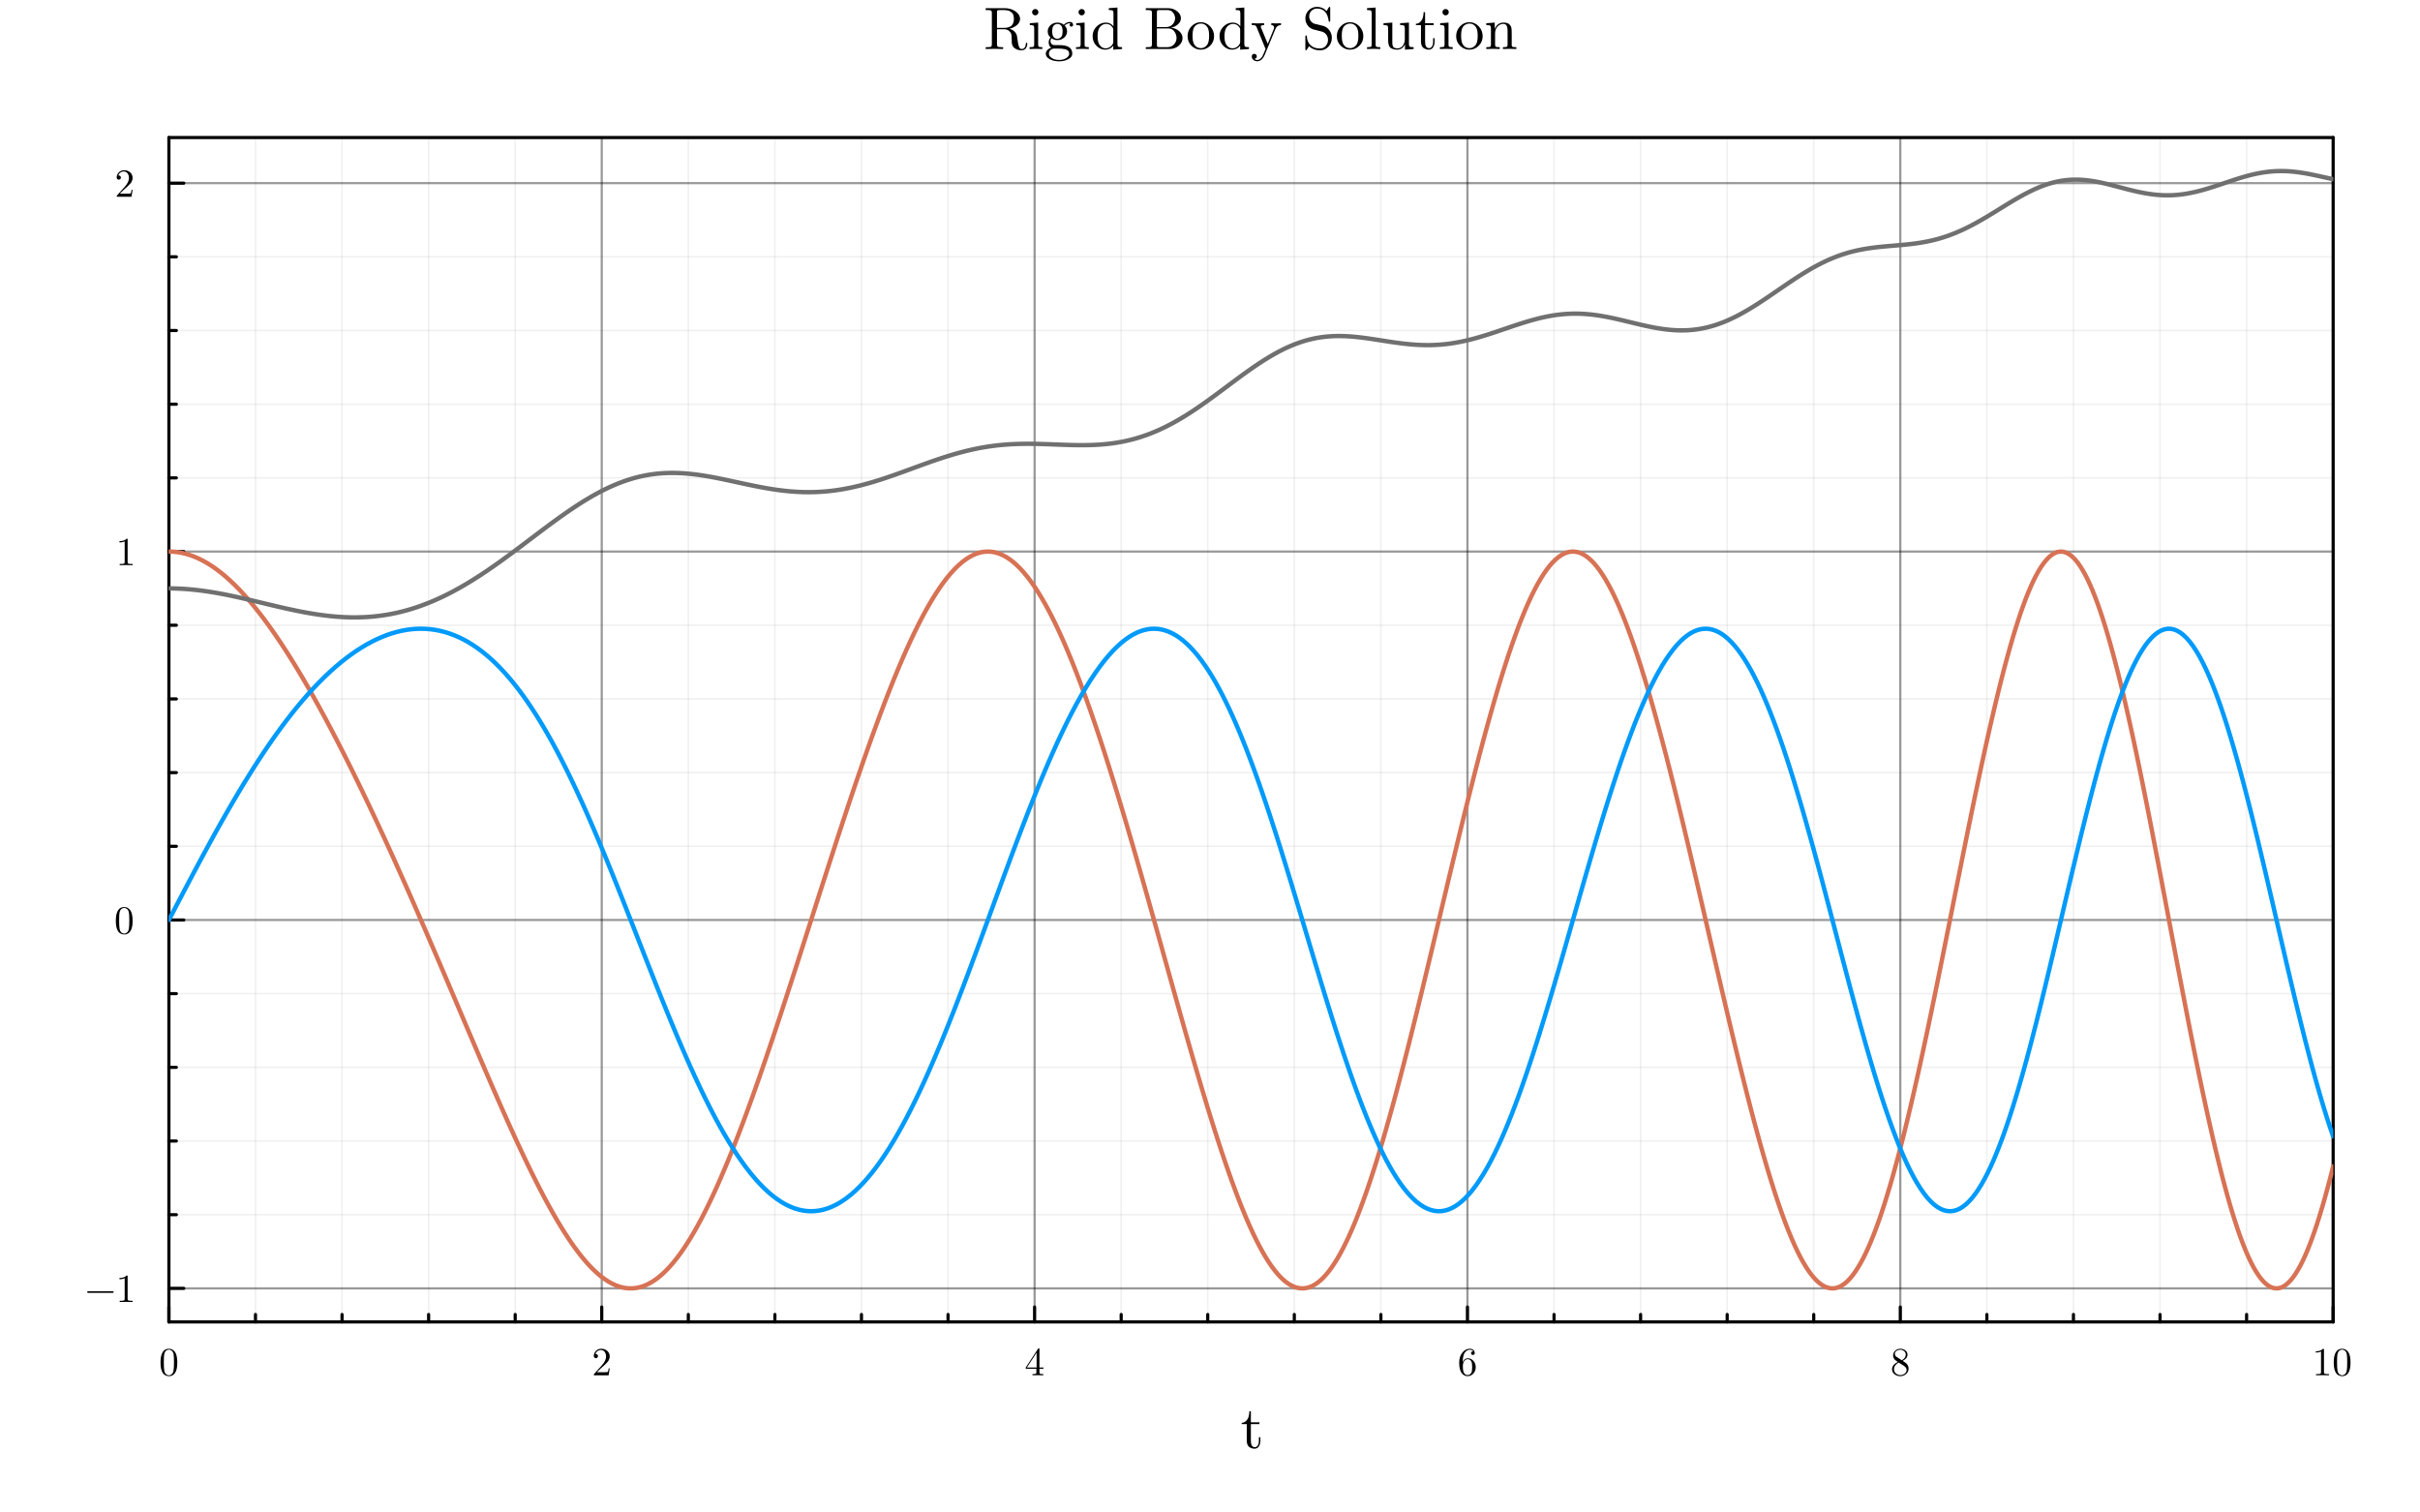 <?xml version="1.0" encoding="utf-8"?>
<svg xmlns="http://www.w3.org/2000/svg" xmlns:xlink="http://www.w3.org/1999/xlink" width="768" height="480" viewBox="0 0 3072 1920">
<rect x="0" y="0" width="3072" height="1920" fill="#333333" stroke="none"/>
<defs>
  <clipPath id="clip330">
    <rect x="0" y="0" width="3072" height="1920"/>
  </clipPath>
</defs>
<path clip-path="url(#clip330)" d="M0 1920 L3072 1920 L3072 0 L0 0  Z" fill="#ffffff" fill-rule="evenodd" fill-opacity="1"/>
<defs>
  <clipPath id="clip331">
    <rect x="614" y="0" width="2151" height="1920"/>
  </clipPath>
</defs>
<path clip-path="url(#clip330)" d="M214.411 1678.07 L2961.76 1678.07 L2961.76 174.584 L214.411 174.584  Z" fill="#ffffff" fill-rule="evenodd" fill-opacity="1"/>
<defs>
  <clipPath id="clip332">
    <rect x="214" y="174" width="2748" height="1504"/>
  </clipPath>
</defs>
<polyline clip-path="url(#clip332)" style="stroke:#000000; stroke-linecap:round; stroke-linejoin:round; stroke-width:2.8; stroke-opacity:0.4; fill:none" points="214.411,1678.07 214.411,174.584 "/>
<polyline clip-path="url(#clip332)" style="stroke:#000000; stroke-linecap:round; stroke-linejoin:round; stroke-width:2.8; stroke-opacity:0.4; fill:none" points="763.882,1678.07 763.882,174.584 "/>
<polyline clip-path="url(#clip332)" style="stroke:#000000; stroke-linecap:round; stroke-linejoin:round; stroke-width:2.8; stroke-opacity:0.4; fill:none" points="1313.35,1678.07 1313.35,174.584 "/>
<polyline clip-path="url(#clip332)" style="stroke:#000000; stroke-linecap:round; stroke-linejoin:round; stroke-width:2.8; stroke-opacity:0.4; fill:none" points="1862.82,1678.07 1862.82,174.584 "/>
<polyline clip-path="url(#clip332)" style="stroke:#000000; stroke-linecap:round; stroke-linejoin:round; stroke-width:2.8; stroke-opacity:0.4; fill:none" points="2412.29,1678.07 2412.29,174.584 "/>
<polyline clip-path="url(#clip332)" style="stroke:#000000; stroke-linecap:round; stroke-linejoin:round; stroke-width:2.8; stroke-opacity:0.4; fill:none" points="2961.76,1678.07 2961.76,174.584 "/>
<polyline clip-path="url(#clip332)" style="stroke:#000000; stroke-linecap:round; stroke-linejoin:round; stroke-width:2; stroke-opacity:0.06; fill:none" points="324.305,1678.07 324.305,174.584 "/>
<polyline clip-path="url(#clip332)" style="stroke:#000000; stroke-linecap:round; stroke-linejoin:round; stroke-width:2; stroke-opacity:0.06; fill:none" points="434.199,1678.07 434.199,174.584 "/>
<polyline clip-path="url(#clip332)" style="stroke:#000000; stroke-linecap:round; stroke-linejoin:round; stroke-width:2; stroke-opacity:0.06; fill:none" points="544.094,1678.07 544.094,174.584 "/>
<polyline clip-path="url(#clip332)" style="stroke:#000000; stroke-linecap:round; stroke-linejoin:round; stroke-width:2; stroke-opacity:0.06; fill:none" points="653.988,1678.07 653.988,174.584 "/>
<polyline clip-path="url(#clip332)" style="stroke:#000000; stroke-linecap:round; stroke-linejoin:round; stroke-width:2; stroke-opacity:0.06; fill:none" points="873.776,1678.07 873.776,174.584 "/>
<polyline clip-path="url(#clip332)" style="stroke:#000000; stroke-linecap:round; stroke-linejoin:round; stroke-width:2; stroke-opacity:0.06; fill:none" points="983.67,1678.07 983.67,174.584 "/>
<polyline clip-path="url(#clip332)" style="stroke:#000000; stroke-linecap:round; stroke-linejoin:round; stroke-width:2; stroke-opacity:0.06; fill:none" points="1093.56,1678.07 1093.56,174.584 "/>
<polyline clip-path="url(#clip332)" style="stroke:#000000; stroke-linecap:round; stroke-linejoin:round; stroke-width:2; stroke-opacity:0.06; fill:none" points="1203.46,1678.07 1203.46,174.584 "/>
<polyline clip-path="url(#clip332)" style="stroke:#000000; stroke-linecap:round; stroke-linejoin:round; stroke-width:2; stroke-opacity:0.06; fill:none" points="1423.25,1678.07 1423.25,174.584 "/>
<polyline clip-path="url(#clip332)" style="stroke:#000000; stroke-linecap:round; stroke-linejoin:round; stroke-width:2; stroke-opacity:0.06; fill:none" points="1533.14,1678.07 1533.14,174.584 "/>
<polyline clip-path="url(#clip332)" style="stroke:#000000; stroke-linecap:round; stroke-linejoin:round; stroke-width:2; stroke-opacity:0.06; fill:none" points="1643.03,1678.07 1643.03,174.584 "/>
<polyline clip-path="url(#clip332)" style="stroke:#000000; stroke-linecap:round; stroke-linejoin:round; stroke-width:2; stroke-opacity:0.06; fill:none" points="1752.93,1678.07 1752.93,174.584 "/>
<polyline clip-path="url(#clip332)" style="stroke:#000000; stroke-linecap:round; stroke-linejoin:round; stroke-width:2; stroke-opacity:0.06; fill:none" points="1972.72,1678.07 1972.72,174.584 "/>
<polyline clip-path="url(#clip332)" style="stroke:#000000; stroke-linecap:round; stroke-linejoin:round; stroke-width:2; stroke-opacity:0.06; fill:none" points="2082.61,1678.07 2082.61,174.584 "/>
<polyline clip-path="url(#clip332)" style="stroke:#000000; stroke-linecap:round; stroke-linejoin:round; stroke-width:2; stroke-opacity:0.06; fill:none" points="2192.51,1678.07 2192.51,174.584 "/>
<polyline clip-path="url(#clip332)" style="stroke:#000000; stroke-linecap:round; stroke-linejoin:round; stroke-width:2; stroke-opacity:0.06; fill:none" points="2302.4,1678.07 2302.4,174.584 "/>
<polyline clip-path="url(#clip332)" style="stroke:#000000; stroke-linecap:round; stroke-linejoin:round; stroke-width:2; stroke-opacity:0.06; fill:none" points="2522.19,1678.07 2522.19,174.584 "/>
<polyline clip-path="url(#clip332)" style="stroke:#000000; stroke-linecap:round; stroke-linejoin:round; stroke-width:2; stroke-opacity:0.06; fill:none" points="2632.08,1678.07 2632.08,174.584 "/>
<polyline clip-path="url(#clip332)" style="stroke:#000000; stroke-linecap:round; stroke-linejoin:round; stroke-width:2; stroke-opacity:0.06; fill:none" points="2741.98,1678.07 2741.98,174.584 "/>
<polyline clip-path="url(#clip332)" style="stroke:#000000; stroke-linecap:round; stroke-linejoin:round; stroke-width:2; stroke-opacity:0.06; fill:none" points="2851.87,1678.07 2851.87,174.584 "/>
<polyline clip-path="url(#clip330)" style="stroke:#000000; stroke-linecap:round; stroke-linejoin:round; stroke-width:4; stroke-opacity:1; fill:none" points="214.411,1678.07 2961.76,1678.07 "/>
<polyline clip-path="url(#clip330)" style="stroke:#000000; stroke-linecap:round; stroke-linejoin:round; stroke-width:4; stroke-opacity:1; fill:none" points="214.411,174.584 2961.76,174.584 "/>
<polyline clip-path="url(#clip330)" style="stroke:#000000; stroke-linecap:round; stroke-linejoin:round; stroke-width:4; stroke-opacity:1; fill:none" points="214.411,1678.07 214.411,1659.17 "/>
<polyline clip-path="url(#clip330)" style="stroke:#000000; stroke-linecap:round; stroke-linejoin:round; stroke-width:4; stroke-opacity:1; fill:none" points="763.882,1678.07 763.882,1659.17 "/>
<polyline clip-path="url(#clip330)" style="stroke:#000000; stroke-linecap:round; stroke-linejoin:round; stroke-width:4; stroke-opacity:1; fill:none" points="1313.35,1678.07 1313.35,1659.17 "/>
<polyline clip-path="url(#clip330)" style="stroke:#000000; stroke-linecap:round; stroke-linejoin:round; stroke-width:4; stroke-opacity:1; fill:none" points="1862.82,1678.07 1862.82,1659.17 "/>
<polyline clip-path="url(#clip330)" style="stroke:#000000; stroke-linecap:round; stroke-linejoin:round; stroke-width:4; stroke-opacity:1; fill:none" points="2412.29,1678.07 2412.29,1659.17 "/>
<polyline clip-path="url(#clip330)" style="stroke:#000000; stroke-linecap:round; stroke-linejoin:round; stroke-width:4; stroke-opacity:1; fill:none" points="2961.76,1678.07 2961.76,1659.17 "/>
<polyline clip-path="url(#clip330)" style="stroke:#000000; stroke-linecap:round; stroke-linejoin:round; stroke-width:4; stroke-opacity:1; fill:none" points="324.305,1678.07 324.305,1668.62 "/>
<polyline clip-path="url(#clip330)" style="stroke:#000000; stroke-linecap:round; stroke-linejoin:round; stroke-width:4; stroke-opacity:1; fill:none" points="434.199,1678.07 434.199,1668.62 "/>
<polyline clip-path="url(#clip330)" style="stroke:#000000; stroke-linecap:round; stroke-linejoin:round; stroke-width:4; stroke-opacity:1; fill:none" points="544.094,1678.07 544.094,1668.62 "/>
<polyline clip-path="url(#clip330)" style="stroke:#000000; stroke-linecap:round; stroke-linejoin:round; stroke-width:4; stroke-opacity:1; fill:none" points="653.988,1678.07 653.988,1668.62 "/>
<polyline clip-path="url(#clip330)" style="stroke:#000000; stroke-linecap:round; stroke-linejoin:round; stroke-width:4; stroke-opacity:1; fill:none" points="873.776,1678.07 873.776,1668.62 "/>
<polyline clip-path="url(#clip330)" style="stroke:#000000; stroke-linecap:round; stroke-linejoin:round; stroke-width:4; stroke-opacity:1; fill:none" points="983.67,1678.07 983.67,1668.62 "/>
<polyline clip-path="url(#clip330)" style="stroke:#000000; stroke-linecap:round; stroke-linejoin:round; stroke-width:4; stroke-opacity:1; fill:none" points="1093.56,1678.07 1093.56,1668.62 "/>
<polyline clip-path="url(#clip330)" style="stroke:#000000; stroke-linecap:round; stroke-linejoin:round; stroke-width:4; stroke-opacity:1; fill:none" points="1203.46,1678.07 1203.46,1668.62 "/>
<polyline clip-path="url(#clip330)" style="stroke:#000000; stroke-linecap:round; stroke-linejoin:round; stroke-width:4; stroke-opacity:1; fill:none" points="1423.25,1678.07 1423.25,1668.62 "/>
<polyline clip-path="url(#clip330)" style="stroke:#000000; stroke-linecap:round; stroke-linejoin:round; stroke-width:4; stroke-opacity:1; fill:none" points="1533.14,1678.07 1533.14,1668.62 "/>
<polyline clip-path="url(#clip330)" style="stroke:#000000; stroke-linecap:round; stroke-linejoin:round; stroke-width:4; stroke-opacity:1; fill:none" points="1643.03,1678.07 1643.03,1668.62 "/>
<polyline clip-path="url(#clip330)" style="stroke:#000000; stroke-linecap:round; stroke-linejoin:round; stroke-width:4; stroke-opacity:1; fill:none" points="1752.93,1678.07 1752.93,1668.62 "/>
<polyline clip-path="url(#clip330)" style="stroke:#000000; stroke-linecap:round; stroke-linejoin:round; stroke-width:4; stroke-opacity:1; fill:none" points="1972.72,1678.07 1972.72,1668.62 "/>
<polyline clip-path="url(#clip330)" style="stroke:#000000; stroke-linecap:round; stroke-linejoin:round; stroke-width:4; stroke-opacity:1; fill:none" points="2082.61,1678.07 2082.61,1668.62 "/>
<polyline clip-path="url(#clip330)" style="stroke:#000000; stroke-linecap:round; stroke-linejoin:round; stroke-width:4; stroke-opacity:1; fill:none" points="2192.51,1678.07 2192.51,1668.62 "/>
<polyline clip-path="url(#clip330)" style="stroke:#000000; stroke-linecap:round; stroke-linejoin:round; stroke-width:4; stroke-opacity:1; fill:none" points="2302.4,1678.07 2302.4,1668.62 "/>
<polyline clip-path="url(#clip330)" style="stroke:#000000; stroke-linecap:round; stroke-linejoin:round; stroke-width:4; stroke-opacity:1; fill:none" points="2522.19,1678.07 2522.19,1668.62 "/>
<polyline clip-path="url(#clip330)" style="stroke:#000000; stroke-linecap:round; stroke-linejoin:round; stroke-width:4; stroke-opacity:1; fill:none" points="2632.08,1678.07 2632.08,1668.62 "/>
<polyline clip-path="url(#clip330)" style="stroke:#000000; stroke-linecap:round; stroke-linejoin:round; stroke-width:4; stroke-opacity:1; fill:none" points="2741.98,1678.07 2741.98,1668.62 "/>
<polyline clip-path="url(#clip330)" style="stroke:#000000; stroke-linecap:round; stroke-linejoin:round; stroke-width:4; stroke-opacity:1; fill:none" points="2851.87,1678.07 2851.87,1668.62 "/>
<path clip-path="url(#clip330)" d="M203.764 1729.66 Q203.764 1722.23 205.642 1718.18 Q208.26 1712.15 214.436 1712.15 Q215.745 1712.15 217.104 1712.52 Q218.487 1712.86 220.217 1714.22 Q221.971 1715.58 223.033 1717.81 Q225.058 1722.1 225.058 1729.66 Q225.058 1737.05 223.181 1741.08 Q220.439 1746.96 214.387 1746.96 Q212.114 1746.96 209.792 1745.79 Q207.494 1744.63 206.037 1741.84 Q203.764 1737.67 203.764 1729.66 M207.964 1729.05 Q207.964 1736.68 208.507 1739.72 Q209.125 1743 210.805 1744.44 Q212.509 1745.84 214.387 1745.84 Q216.412 1745.84 218.092 1744.34 Q219.797 1742.81 220.315 1739.52 Q220.884 1736.28 220.859 1729.05 Q220.859 1722 220.365 1719.19 Q219.698 1715.9 217.919 1714.59 Q216.165 1713.26 214.387 1713.26 Q213.72 1713.26 213.003 1713.46 Q212.312 1713.66 211.299 1714.22 Q210.286 1714.79 209.495 1716.2 Q208.73 1717.61 208.359 1719.73 Q207.964 1722.47 207.964 1729.05 Z" fill="#000000" fill-rule="nonzero" fill-opacity="1" /><path clip-path="url(#clip330)" d="M753.778 1745.84 Q753.778 1744.93 753.852 1744.66 Q753.951 1744.39 754.346 1743.97 L764.055 1733.15 Q769.366 1727.17 769.366 1721.96 Q769.366 1718.57 767.587 1716.15 Q765.833 1713.73 762.597 1713.73 Q760.374 1713.73 758.496 1715.09 Q756.619 1716.45 755.754 1718.87 Q755.903 1718.82 756.421 1718.82 Q757.681 1718.82 758.373 1719.61 Q759.089 1720.4 759.089 1721.46 Q759.089 1722.82 758.2 1723.49 Q757.335 1724.13 756.471 1724.13 Q756.125 1724.13 755.656 1724.06 Q755.211 1723.98 754.495 1723.29 Q753.778 1722.57 753.778 1721.31 Q753.778 1717.78 756.446 1714.96 Q759.139 1712.15 763.24 1712.15 Q767.884 1712.15 770.922 1714.92 Q773.985 1717.66 773.985 1721.96 Q773.985 1723.46 773.516 1724.85 Q773.071 1726.2 772.454 1727.27 Q771.861 1728.33 770.231 1730.03 Q768.6 1731.74 767.291 1732.95 Q765.982 1734.16 763.042 1736.73 L757.681 1741.94 L766.797 1741.94 Q771.243 1741.94 771.589 1741.55 Q772.083 1740.83 772.701 1737.05 L773.985 1737.05 L772.553 1745.84 L753.778 1745.84 Z" fill="#000000" fill-rule="nonzero" fill-opacity="1" /><path clip-path="url(#clip330)" d="M1302.14 1737.49 L1302.14 1735.94 L1317.68 1712.2 Q1318.07 1711.58 1318.69 1711.6 Q1319.26 1711.6 1319.38 1711.83 Q1319.5 1712.05 1319.5 1712.91 L1319.5 1735.94 L1324.57 1735.94 L1324.57 1737.49 L1319.5 1737.49 L1319.5 1741.89 Q1319.5 1743.35 1320.1 1743.82 Q1320.71 1744.29 1323.33 1744.29 L1324.39 1744.29 L1324.39 1745.84 Q1322.32 1745.7 1317.53 1745.7 Q1312.76 1745.7 1310.68 1745.84 L1310.68 1744.29 L1311.75 1744.29 Q1314.37 1744.29 1314.98 1743.84 Q1315.6 1743.37 1315.6 1741.89 L1315.6 1737.49 L1302.14 1737.49 M1303.57 1735.94 L1315.9 1735.94 L1315.9 1717.06 L1303.57 1735.94 Z" fill="#000000" fill-rule="nonzero" fill-opacity="1" /><path clip-path="url(#clip330)" d="M1852.32 1729.86 Q1852.32 1721.91 1856.38 1717.04 Q1860.43 1712.15 1865.64 1712.15 Q1868.68 1712.15 1870.36 1713.7 Q1872.06 1715.24 1872.06 1717.61 Q1872.06 1718.92 1871.3 1719.49 Q1870.53 1720.05 1869.74 1720.05 Q1868.83 1720.05 1868.11 1719.44 Q1867.39 1718.82 1867.39 1717.71 Q1867.39 1715.43 1870.18 1715.43 Q1868.88 1713.41 1865.74 1713.41 Q1864.77 1713.41 1863.79 1713.7 Q1862.8 1713.98 1861.51 1714.92 Q1860.23 1715.85 1859.24 1717.34 Q1858.25 1718.82 1857.56 1721.61 Q1856.87 1724.4 1856.87 1728.03 L1856.87 1729.24 Q1858.94 1724.23 1863.19 1724.25 Q1867.44 1724.25 1870.38 1727.49 Q1873.32 1730.73 1873.32 1735.52 Q1873.32 1740.43 1870.26 1743.69 Q1867.2 1746.96 1862.9 1746.96 Q1860.97 1746.96 1859.22 1746.14 Q1857.49 1745.35 1855.86 1743.52 Q1854.25 1741.69 1853.29 1738.19 Q1852.32 1734.68 1852.32 1729.86 M1856.97 1734.41 Q1856.97 1739.37 1857.88 1741.74 Q1858.03 1742.14 1858.35 1742.68 Q1858.7 1743.23 1859.27 1743.94 Q1859.86 1744.63 1860.82 1745.1 Q1861.79 1745.55 1862.9 1745.55 Q1866.28 1745.55 1867.91 1742.26 Q1868.78 1740.43 1868.78 1735.47 Q1868.78 1730.4 1867.86 1728.55 Q1866.31 1725.41 1863.14 1725.41 Q1861.02 1725.41 1859.54 1726.87 Q1858.08 1728.33 1857.51 1730.28 Q1856.97 1732.23 1856.97 1734.41 Z" fill="#000000" fill-rule="nonzero" fill-opacity="1" /><path clip-path="url(#clip330)" d="M2401.79 1738.21 Q2401.79 1732.55 2409.08 1728.9 Q2405.94 1726.77 2405.38 1726.16 Q2403.15 1723.68 2403.15 1720.6 Q2403.15 1717.06 2405.82 1714.62 Q2408.51 1712.15 2412.32 1712.15 Q2415.95 1712.15 2418.69 1714.25 Q2421.43 1716.35 2421.43 1719.68 Q2421.43 1724.38 2415.31 1727.54 Q2419.36 1730.06 2420.32 1731.12 Q2422.79 1733.86 2422.79 1737.35 Q2422.79 1741.4 2419.68 1744.19 Q2416.57 1746.96 2412.27 1746.96 Q2408.07 1746.96 2404.93 1744.51 Q2401.79 1742.06 2401.79 1738.21 M2404.31 1738.21 Q2404.31 1741.35 2406.66 1743.45 Q2409.03 1745.55 2412.32 1745.55 Q2415.5 1745.55 2417.88 1743.72 Q2420.27 1741.89 2420.27 1739.17 Q2420.27 1738.11 2419.9 1737.2 Q2419.56 1736.28 2418.84 1735.57 Q2418.15 1734.83 2417.7 1734.5 Q2417.28 1734.16 2416.47 1733.59 L2410.24 1729.66 Q2404.31 1732.95 2404.31 1738.21 M2405.38 1718.62 Q2405.38 1721.04 2407.92 1722.72 L2414.2 1726.77 Q2419.21 1723.83 2419.21 1719.68 Q2419.21 1716.99 2417.16 1715.21 Q2415.11 1713.41 2412.27 1713.41 Q2409.48 1713.41 2407.43 1714.89 Q2405.38 1716.35 2405.38 1718.62 Z" fill="#000000" fill-rule="nonzero" fill-opacity="1" /><path clip-path="url(#clip330)" d="M2939.73 1716.97 L2939.73 1715.38 Q2945.81 1715.38 2948.94 1712.15 Q2949.81 1712.15 2949.96 1712.35 Q2950.1 1712.54 2950.1 1713.46 L2950.1 1741.84 Q2950.1 1743.35 2950.84 1743.82 Q2951.59 1744.29 2954.82 1744.29 L2956.43 1744.29 L2956.43 1745.84 Q2954.65 1745.7 2948.23 1745.7 Q2941.8 1745.7 2940.05 1745.84 L2940.05 1744.29 L2941.66 1744.29 Q2944.84 1744.29 2945.61 1743.84 Q2946.37 1743.37 2946.37 1741.84 L2946.37 1715.63 Q2943.73 1716.97 2939.73 1716.97 Z" fill="#000000" fill-rule="nonzero" fill-opacity="1" /><path clip-path="url(#clip330)" d="M2962.5 1729.66 Q2962.5 1722.23 2964.38 1718.18 Q2967 1712.15 2973.18 1712.15 Q2974.49 1712.15 2975.84 1712.52 Q2977.23 1712.86 2978.96 1714.22 Q2980.71 1715.58 2981.77 1717.81 Q2983.8 1722.1 2983.8 1729.66 Q2983.8 1737.05 2981.92 1741.08 Q2979.18 1746.96 2973.13 1746.96 Q2970.85 1746.96 2968.53 1745.79 Q2966.24 1744.63 2964.78 1741.84 Q2962.5 1737.67 2962.5 1729.66 M2966.7 1729.05 Q2966.7 1736.68 2967.25 1739.72 Q2967.87 1743 2969.55 1744.44 Q2971.25 1745.84 2973.13 1745.84 Q2975.15 1745.84 2976.83 1744.34 Q2978.54 1742.81 2979.06 1739.52 Q2979.62 1736.28 2979.6 1729.05 Q2979.6 1722 2979.11 1719.19 Q2978.44 1715.9 2976.66 1714.59 Q2974.91 1713.26 2973.13 1713.26 Q2972.46 1713.26 2971.74 1713.46 Q2971.05 1713.66 2970.04 1714.22 Q2969.03 1714.79 2968.24 1716.2 Q2967.47 1717.61 2967.1 1719.73 Q2966.7 1722.47 2966.7 1729.05 Z" fill="#000000" fill-rule="nonzero" fill-opacity="1" /><path clip-path="url(#clip330)" d="M1576.21 1807.85 L1576.21 1806.18 Q1579.69 1806.03 1581.99 1803.59 Q1584.33 1801.1 1585.1 1798.07 Q1585.92 1795.03 1585.99 1791.51 L1587.88 1791.51 L1587.88 1805.48 L1598.74 1805.48 L1598.74 1807.85 L1587.88 1807.85 L1587.88 1828.93 Q1587.88 1837.12 1593 1837.12 Q1595.18 1837.12 1596.63 1834.9 Q1598.07 1832.64 1598.07 1828.64 L1598.07 1824.45 L1599.96 1824.45 L1599.96 1828.78 Q1599.96 1832.9 1598.07 1835.97 Q1596.18 1839.05 1592.44 1839.05 Q1591.07 1839.05 1589.7 1838.68 Q1588.37 1838.34 1586.59 1837.45 Q1584.85 1836.53 1583.73 1834.3 Q1582.66 1832.04 1582.66 1828.78 L1582.66 1807.85 L1576.21 1807.85 Z" fill="#000000" fill-rule="nonzero" fill-opacity="1" /><polyline clip-path="url(#clip332)" style="stroke:#000000; stroke-linecap:round; stroke-linejoin:round; stroke-width:2.8; stroke-opacity:0.4; fill:none" points="214.411,1635.52 2961.76,1635.52 "/>
<polyline clip-path="url(#clip332)" style="stroke:#000000; stroke-linecap:round; stroke-linejoin:round; stroke-width:2.8; stroke-opacity:0.4; fill:none" points="214.411,1167.85 2961.76,1167.85 "/>
<polyline clip-path="url(#clip332)" style="stroke:#000000; stroke-linecap:round; stroke-linejoin:round; stroke-width:2.8; stroke-opacity:0.4; fill:none" points="214.411,700.174 2961.76,700.174 "/>
<polyline clip-path="url(#clip332)" style="stroke:#000000; stroke-linecap:round; stroke-linejoin:round; stroke-width:2.8; stroke-opacity:0.4; fill:none" points="214.411,232.503 2961.76,232.503 "/>
<polyline clip-path="url(#clip332)" style="stroke:#000000; stroke-linecap:round; stroke-linejoin:round; stroke-width:2; stroke-opacity:0.06; fill:none" points="214.411,1541.98 2961.76,1541.98 "/>
<polyline clip-path="url(#clip332)" style="stroke:#000000; stroke-linecap:round; stroke-linejoin:round; stroke-width:2; stroke-opacity:0.06; fill:none" points="214.411,1448.45 2961.76,1448.45 "/>
<polyline clip-path="url(#clip332)" style="stroke:#000000; stroke-linecap:round; stroke-linejoin:round; stroke-width:2; stroke-opacity:0.06; fill:none" points="214.411,1354.91 2961.76,1354.91 "/>
<polyline clip-path="url(#clip332)" style="stroke:#000000; stroke-linecap:round; stroke-linejoin:round; stroke-width:2; stroke-opacity:0.06; fill:none" points="214.411,1261.38 2961.76,1261.38 "/>
<polyline clip-path="url(#clip332)" style="stroke:#000000; stroke-linecap:round; stroke-linejoin:round; stroke-width:2; stroke-opacity:0.06; fill:none" points="214.411,1074.31 2961.76,1074.31 "/>
<polyline clip-path="url(#clip332)" style="stroke:#000000; stroke-linecap:round; stroke-linejoin:round; stroke-width:2; stroke-opacity:0.06; fill:none" points="214.411,980.777 2961.76,980.777 "/>
<polyline clip-path="url(#clip332)" style="stroke:#000000; stroke-linecap:round; stroke-linejoin:round; stroke-width:2; stroke-opacity:0.06; fill:none" points="214.411,887.243 2961.76,887.243 "/>
<polyline clip-path="url(#clip332)" style="stroke:#000000; stroke-linecap:round; stroke-linejoin:round; stroke-width:2; stroke-opacity:0.06; fill:none" points="214.411,793.708 2961.76,793.708 "/>
<polyline clip-path="url(#clip332)" style="stroke:#000000; stroke-linecap:round; stroke-linejoin:round; stroke-width:2; stroke-opacity:0.06; fill:none" points="214.411,606.64 2961.76,606.64 "/>
<polyline clip-path="url(#clip332)" style="stroke:#000000; stroke-linecap:round; stroke-linejoin:round; stroke-width:2; stroke-opacity:0.06; fill:none" points="214.411,513.105 2961.76,513.105 "/>
<polyline clip-path="url(#clip332)" style="stroke:#000000; stroke-linecap:round; stroke-linejoin:round; stroke-width:2; stroke-opacity:0.06; fill:none" points="214.411,419.571 2961.76,419.571 "/>
<polyline clip-path="url(#clip332)" style="stroke:#000000; stroke-linecap:round; stroke-linejoin:round; stroke-width:2; stroke-opacity:0.06; fill:none" points="214.411,326.037 2961.76,326.037 "/>
<polyline clip-path="url(#clip330)" style="stroke:#000000; stroke-linecap:round; stroke-linejoin:round; stroke-width:4; stroke-opacity:1; fill:none" points="214.411,1678.07 214.411,174.584 "/>
<polyline clip-path="url(#clip330)" style="stroke:#000000; stroke-linecap:round; stroke-linejoin:round; stroke-width:4; stroke-opacity:1; fill:none" points="2961.76,1678.07 2961.76,174.584 "/>
<polyline clip-path="url(#clip330)" style="stroke:#000000; stroke-linecap:round; stroke-linejoin:round; stroke-width:4; stroke-opacity:1; fill:none" points="214.411,1635.52 233.309,1635.52 "/>
<polyline clip-path="url(#clip330)" style="stroke:#000000; stroke-linecap:round; stroke-linejoin:round; stroke-width:4; stroke-opacity:1; fill:none" points="214.411,1167.85 233.309,1167.85 "/>
<polyline clip-path="url(#clip330)" style="stroke:#000000; stroke-linecap:round; stroke-linejoin:round; stroke-width:4; stroke-opacity:1; fill:none" points="214.411,700.174 233.309,700.174 "/>
<polyline clip-path="url(#clip330)" style="stroke:#000000; stroke-linecap:round; stroke-linejoin:round; stroke-width:4; stroke-opacity:1; fill:none" points="214.411,232.503 233.309,232.503 "/>
<polyline clip-path="url(#clip330)" style="stroke:#000000; stroke-linecap:round; stroke-linejoin:round; stroke-width:4; stroke-opacity:1; fill:none" points="214.411,1541.98 223.86,1541.98 "/>
<polyline clip-path="url(#clip330)" style="stroke:#000000; stroke-linecap:round; stroke-linejoin:round; stroke-width:4; stroke-opacity:1; fill:none" points="214.411,1448.45 223.86,1448.45 "/>
<polyline clip-path="url(#clip330)" style="stroke:#000000; stroke-linecap:round; stroke-linejoin:round; stroke-width:4; stroke-opacity:1; fill:none" points="214.411,1354.91 223.86,1354.91 "/>
<polyline clip-path="url(#clip330)" style="stroke:#000000; stroke-linecap:round; stroke-linejoin:round; stroke-width:4; stroke-opacity:1; fill:none" points="214.411,1261.38 223.86,1261.38 "/>
<polyline clip-path="url(#clip330)" style="stroke:#000000; stroke-linecap:round; stroke-linejoin:round; stroke-width:4; stroke-opacity:1; fill:none" points="214.411,1074.31 223.86,1074.31 "/>
<polyline clip-path="url(#clip330)" style="stroke:#000000; stroke-linecap:round; stroke-linejoin:round; stroke-width:4; stroke-opacity:1; fill:none" points="214.411,980.777 223.86,980.777 "/>
<polyline clip-path="url(#clip330)" style="stroke:#000000; stroke-linecap:round; stroke-linejoin:round; stroke-width:4; stroke-opacity:1; fill:none" points="214.411,887.243 223.86,887.243 "/>
<polyline clip-path="url(#clip330)" style="stroke:#000000; stroke-linecap:round; stroke-linejoin:round; stroke-width:4; stroke-opacity:1; fill:none" points="214.411,793.708 223.86,793.708 "/>
<polyline clip-path="url(#clip330)" style="stroke:#000000; stroke-linecap:round; stroke-linejoin:round; stroke-width:4; stroke-opacity:1; fill:none" points="214.411,606.64 223.86,606.64 "/>
<polyline clip-path="url(#clip330)" style="stroke:#000000; stroke-linecap:round; stroke-linejoin:round; stroke-width:4; stroke-opacity:1; fill:none" points="214.411,513.105 223.86,513.105 "/>
<polyline clip-path="url(#clip330)" style="stroke:#000000; stroke-linecap:round; stroke-linejoin:round; stroke-width:4; stroke-opacity:1; fill:none" points="214.411,419.571 223.86,419.571 "/>
<polyline clip-path="url(#clip330)" style="stroke:#000000; stroke-linecap:round; stroke-linejoin:round; stroke-width:4; stroke-opacity:1; fill:none" points="214.411,326.037 223.86,326.037 "/>
<path clip-path="url(#clip330)" d="M144.023 1639.43 Q144.32 1639.73 144.32 1640.15 Q144.32 1640.57 144.023 1640.87 Q143.727 1641.16 143.307 1641.16 L111.637 1641.16 Q111.217 1641.16 110.921 1640.87 Q110.624 1640.57 110.624 1640.15 Q110.624 1639.73 110.921 1639.43 Q111.217 1639.14 111.637 1639.14 L143.307 1639.14 Q143.727 1639.14 144.023 1639.43 Z" fill="#000000" fill-rule="nonzero" fill-opacity="1" /><path clip-path="url(#clip330)" d="M151.632 1623.92 L151.632 1622.34 Q157.709 1622.34 160.846 1619.1 Q161.711 1619.1 161.859 1619.3 Q162.007 1619.5 162.007 1620.41 L162.007 1648.79 Q162.007 1650.3 162.748 1650.77 Q163.489 1651.24 166.726 1651.24 L168.331 1651.24 L168.331 1652.8 Q166.553 1652.65 160.13 1652.65 Q153.707 1652.65 151.953 1652.8 L151.953 1651.24 L153.559 1651.24 Q156.745 1651.24 157.511 1650.8 Q158.277 1650.33 158.277 1648.79 L158.277 1622.58 Q155.634 1623.92 151.632 1623.92 Z" fill="#000000" fill-rule="nonzero" fill-opacity="1" /><path clip-path="url(#clip330)" d="M147.037 1168.94 Q147.037 1161.51 148.914 1157.46 Q151.533 1151.43 157.709 1151.43 Q159.018 1151.43 160.377 1151.8 Q161.76 1152.15 163.489 1153.51 Q165.243 1154.86 166.306 1157.09 Q168.331 1161.39 168.331 1168.94 Q168.331 1176.33 166.454 1180.36 Q163.712 1186.24 157.659 1186.24 Q155.387 1186.24 153.065 1185.08 Q150.767 1183.91 149.31 1181.12 Q147.037 1176.95 147.037 1168.94 M151.237 1168.33 Q151.237 1175.96 151.78 1179 Q152.398 1182.28 154.077 1183.72 Q155.782 1185.13 157.659 1185.13 Q159.685 1185.13 161.365 1183.62 Q163.069 1182.09 163.588 1178.8 Q164.156 1175.57 164.132 1168.33 Q164.132 1161.29 163.638 1158.47 Q162.971 1155.18 161.192 1153.88 Q159.438 1152.54 157.659 1152.54 Q156.992 1152.54 156.276 1152.74 Q155.584 1152.94 154.572 1153.51 Q153.559 1154.07 152.768 1155.48 Q152.002 1156.89 151.632 1159.01 Q151.237 1161.76 151.237 1168.33 Z" fill="#000000" fill-rule="nonzero" fill-opacity="1" /><path clip-path="url(#clip330)" d="M151.632 688.576 L151.632 686.995 Q157.709 686.995 160.846 683.759 Q161.711 683.759 161.859 683.956 Q162.007 684.154 162.007 685.068 L162.007 713.452 Q162.007 714.959 162.748 715.428 Q163.489 715.898 166.726 715.898 L168.331 715.898 L168.331 717.454 Q166.553 717.306 160.13 717.306 Q153.707 717.306 151.953 717.454 L151.953 715.898 L153.559 715.898 Q156.745 715.898 157.511 715.453 Q158.277 714.984 158.277 713.452 L158.277 687.242 Q155.634 688.576 151.632 688.576 Z" fill="#000000" fill-rule="nonzero" fill-opacity="1" /><path clip-path="url(#clip330)" d="M148.124 249.783 Q148.124 248.869 148.198 248.597 Q148.297 248.325 148.692 247.905 L158.401 237.085 Q163.712 231.107 163.712 225.894 Q163.712 222.51 161.933 220.089 Q160.179 217.668 156.943 217.668 Q154.72 217.668 152.842 219.027 Q150.965 220.386 150.1 222.807 Q150.248 222.757 150.767 222.757 Q152.027 222.757 152.719 223.548 Q153.435 224.338 153.435 225.4 Q153.435 226.759 152.546 227.426 Q151.681 228.068 150.817 228.068 Q150.471 228.068 150.001 227.994 Q149.557 227.92 148.84 227.228 Q148.124 226.512 148.124 225.252 Q148.124 221.72 150.792 218.903 Q153.485 216.087 157.585 216.087 Q162.23 216.087 165.268 218.854 Q168.331 221.596 168.331 225.894 Q168.331 227.401 167.862 228.785 Q167.417 230.143 166.8 231.206 Q166.207 232.268 164.576 233.972 Q162.946 235.677 161.637 236.887 Q160.327 238.098 157.388 240.667 L152.027 245.879 L161.143 245.879 Q165.589 245.879 165.935 245.484 Q166.429 244.768 167.047 240.988 L168.331 240.988 L166.899 249.783 L148.124 249.783 Z" fill="#000000" fill-rule="nonzero" fill-opacity="1" /><path clip-path="url(#clip330)" d="M1251.26 62.208 L1251.26 59.873 L1253.07 59.873 Q1257.19 59.873 1258.11 59.206 Q1259.08 58.502 1259.08 56.279 L1259.08 16.297 Q1259.08 14.111 1258.11 13.444 Q1257.15 12.739 1253.07 12.739 L1251.26 12.739 L1251.26 10.368 L1275.08 10.368 Q1283.35 10.368 1289.09 14.444 Q1294.87 18.483 1294.87 24.041 Q1294.87 28.303 1291.13 31.638 Q1287.39 34.972 1281.61 36.418 Q1289.13 39.011 1290.87 45.2 L1291.83 51.277 Q1292.13 53.463 1292.31 54.575 Q1292.54 55.686 1292.87 57.206 Q1293.2 58.725 1293.54 59.466 Q1293.91 60.17 1294.43 60.948 Q1294.95 61.689 1295.61 61.949 Q1296.32 62.208 1297.24 62.208 Q1298.98 62.208 1300.47 60.652 Q1301.95 59.095 1302.24 55.464 Q1302.39 54.241 1303.17 54.241 Q1304.13 54.241 1304.13 55.464 Q1304.13 56.539 1303.84 57.798 Q1303.54 59.021 1302.8 60.466 Q1302.1 61.912 1300.54 62.875 Q1298.98 63.876 1296.95 63.876 Q1291.02 63.876 1287.39 60.689 Q1285.87 59.318 1285.16 57.539 Q1284.5 55.76 1284.38 54.352 Q1284.27 52.944 1284.27 49.832 Q1284.27 45.422 1283.79 43.495 Q1283.35 41.568 1281.38 39.678 Q1278.72 37.085 1274.31 37.085 L1265.6 37.085 L1265.6 56.279 Q1265.6 58.465 1266.52 59.169 Q1267.49 59.873 1271.6 59.873 L1273.42 59.873 L1273.42 62.208 Q1270.67 61.986 1262.34 61.986 Q1254 61.986 1251.26 62.208 M1265.6 35.417 L1274.01 35.417 Q1278.05 35.417 1280.75 34.454 Q1283.5 33.453 1284.79 31.675 Q1286.09 29.896 1286.57 28.117 Q1287.05 26.302 1287.05 24.041 Q1287.05 21.373 1286.46 19.372 Q1285.87 17.371 1284.57 16.186 Q1283.27 15 1281.98 14.259 Q1280.68 13.481 1278.68 13.184 Q1276.68 12.888 1275.31 12.814 Q1273.93 12.739 1271.75 12.739 Q1268.04 12.739 1267.27 12.888 Q1266.41 12.962 1266.08 13.37 Q1265.75 13.777 1265.67 14.259 Q1265.6 14.703 1265.6 15.778 L1265.6 35.417 Z" fill="#000000" fill-rule="nonzero" fill-opacity="1" /><path clip-path="url(#clip330)" d="M1306.95 62.208 L1306.95 59.873 Q1310.99 59.873 1311.92 59.392 Q1312.84 58.873 1312.84 56.427 L1312.84 36.01 Q1312.84 33.194 1311.88 32.527 Q1310.95 31.86 1307.25 31.86 L1307.25 29.488 L1317.85 28.673 L1317.85 56.502 Q1317.85 58.762 1318.66 59.318 Q1319.48 59.873 1323.18 59.873 L1323.18 62.208 Q1315.44 61.986 1315.29 61.986 Q1314.25 61.986 1306.95 62.208 M1310.14 15.444 Q1310.14 13.925 1311.29 12.703 Q1312.47 11.443 1314.14 11.443 Q1315.81 11.443 1316.99 12.591 Q1318.18 13.703 1318.18 15.482 Q1318.18 17.223 1316.99 18.372 Q1315.81 19.483 1314.14 19.483 Q1312.4 19.483 1311.25 18.261 Q1310.14 17.038 1310.14 15.444 Z" fill="#000000" fill-rule="nonzero" fill-opacity="1" /><path clip-path="url(#clip330)" d="M1327.55 68.211 Q1327.55 65.765 1329.41 63.653 Q1331.3 61.541 1334.56 60.615 Q1331.22 58.502 1331.22 53.871 Q1331.22 50.313 1333.56 47.571 Q1330 44.607 1330 39.753 Q1330 35.269 1333.56 31.971 Q1337.11 28.673 1342.3 28.673 Q1346.86 28.673 1350.34 31.415 Q1353.97 27.858 1358.38 27.821 Q1360.35 27.821 1361.27 29.044 Q1362.24 30.267 1362.24 31.564 Q1362.24 32.712 1361.5 33.268 Q1360.79 33.824 1360.05 33.824 Q1359.12 33.824 1358.46 33.231 Q1357.83 32.601 1357.83 31.638 Q1357.83 30.044 1359.05 29.562 Q1358.83 29.488 1358.31 29.488 Q1354.6 29.488 1351.45 32.453 Q1354.57 35.343 1354.57 39.827 Q1354.57 44.31 1351.01 47.608 Q1347.45 50.906 1342.3 50.906 Q1338.04 50.906 1334.78 48.535 Q1333.48 50.054 1333.48 52.129 Q1333.48 54.019 1334.63 55.501 Q1335.78 56.983 1337.52 57.206 Q1338.04 57.28 1343.19 57.28 Q1346.23 57.28 1347.9 57.354 Q1349.56 57.428 1351.94 57.947 Q1354.34 58.428 1356.23 59.392 Q1361.16 62.134 1361.2 68.063 Q1361.2 72.398 1356.2 75.103 Q1351.23 77.845 1344.34 77.845 Q1337.37 77.845 1332.44 75.066 Q1327.55 72.324 1327.55 68.211 M1331.52 68.211 Q1331.52 71.323 1335.19 73.695 Q1338.86 76.104 1344.41 76.104 Q1349.86 76.104 1353.53 73.732 Q1357.23 71.398 1357.23 68.211 Q1357.23 65.951 1355.94 64.505 Q1354.64 63.06 1351.97 62.467 Q1349.34 61.912 1347.49 61.8 Q1345.64 61.689 1342.23 61.689 L1337.74 61.689 Q1335.15 61.837 1333.33 63.727 Q1331.52 65.617 1331.52 68.211 M1335.67 39.827 Q1335.67 49.165 1342.3 49.165 Q1345.64 49.165 1347.67 46.126 Q1348.9 44.088 1348.9 39.753 Q1348.9 30.415 1342.3 30.415 Q1338.97 30.415 1336.89 33.453 Q1335.67 35.491 1335.67 39.827 Z" fill="#000000" fill-rule="nonzero" fill-opacity="1" /><path clip-path="url(#clip330)" d="M1365.91 62.208 L1365.91 59.873 Q1369.94 59.873 1370.87 59.392 Q1371.8 58.873 1371.8 56.427 L1371.8 36.01 Q1371.8 33.194 1370.83 32.527 Q1369.91 31.86 1366.2 31.86 L1366.2 29.488 L1376.8 28.673 L1376.8 56.502 Q1376.8 58.762 1377.61 59.318 Q1378.43 59.873 1382.14 59.873 L1382.14 62.208 Q1374.39 61.986 1374.24 61.986 Q1373.21 61.986 1365.91 62.208 M1369.09 15.444 Q1369.09 13.925 1370.24 12.703 Q1371.43 11.443 1373.09 11.443 Q1374.76 11.443 1375.95 12.591 Q1377.13 13.703 1377.13 15.482 Q1377.13 17.223 1375.95 18.372 Q1374.76 19.483 1373.09 19.483 Q1371.35 19.483 1370.2 18.261 Q1369.09 17.038 1369.09 15.444 Z" fill="#000000" fill-rule="nonzero" fill-opacity="1" /><path clip-path="url(#clip330)" d="M1386.99 45.904 Q1386.99 38.678 1392.03 33.676 Q1397.07 28.673 1403.89 28.673 Q1409.67 28.673 1413.45 33.379 L1413.45 16.964 Q1413.45 14.148 1412.45 13.444 Q1411.48 12.739 1407.56 12.739 L1407.56 10.368 L1418.49 9.553 L1418.49 55.612 Q1418.49 58.428 1419.45 59.169 Q1420.45 59.873 1424.38 59.873 L1424.38 62.208 L1413.22 63.06 L1413.22 58.021 Q1409.3 63.023 1403.07 63.06 Q1396.55 63.06 1391.77 58.058 Q1386.99 53.055 1386.99 45.904 M1393.29 45.978 Q1393.29 53.018 1395.48 56.502 Q1398.51 61.356 1403.44 61.356 Q1409.07 61.356 1412.41 56.057 Q1413.26 54.76 1413.22 53.241 L1413.22 37.678 Q1413.22 36.158 1412.41 34.898 Q1409.3 30.341 1404.22 30.341 Q1398.92 30.341 1395.62 35.195 Q1393.29 38.826 1393.29 45.978 Z" fill="#000000" fill-rule="nonzero" fill-opacity="1" /><path clip-path="url(#clip330)" d="M1454.47 62.208 L1454.47 59.873 L1456.28 59.873 Q1460.4 59.873 1461.32 59.206 Q1462.29 58.502 1462.29 56.279 L1462.29 16.297 Q1462.29 14.111 1461.32 13.444 Q1460.36 12.739 1456.28 12.739 L1454.47 12.739 L1454.47 10.368 L1482.22 10.368 Q1489.45 10.368 1494.26 14.259 Q1499.08 18.113 1499.08 23.189 Q1499.08 27.376 1495.52 30.711 Q1492 34.046 1486.48 35.121 Q1492.78 35.788 1496.93 39.604 Q1501.12 43.384 1501.12 48.312 Q1501.12 53.871 1496.34 58.058 Q1491.56 62.208 1484.22 62.208 L1454.47 62.208 M1468.59 56.835 Q1468.59 58.799 1469.14 59.355 Q1469.7 59.873 1472.29 59.873 L1481.78 59.873 Q1487.22 59.873 1490.37 56.316 Q1493.52 52.722 1493.52 48.238 Q1493.52 43.755 1490.74 39.938 Q1488 36.084 1482.85 36.084 L1468.59 36.084 L1468.59 56.835 M1468.59 34.417 L1479.59 34.417 Q1485.45 34.417 1488.56 30.896 Q1491.71 27.376 1491.71 23.189 Q1491.71 19.483 1489.19 16.111 Q1486.7 12.739 1481.7 12.739 L1472.29 12.739 Q1469.7 12.739 1469.14 13.258 Q1468.59 13.777 1468.59 15.778 L1468.59 34.417 Z" fill="#000000" fill-rule="nonzero" fill-opacity="1" /><path clip-path="url(#clip330)" d="M1512.53 58.132 Q1507.53 53.167 1507.53 45.978 Q1507.53 38.752 1512.42 33.49 Q1517.35 28.192 1524.39 28.192 Q1531.28 28.192 1536.21 33.453 Q1541.18 38.678 1541.18 45.978 Q1541.18 53.13 1536.17 58.095 Q1531.21 63.06 1524.32 63.06 Q1517.57 63.06 1512.53 58.132 M1513.83 45.348 Q1513.83 52.722 1515.76 56.057 Q1518.72 61.133 1524.39 61.133 Q1527.21 61.133 1529.54 59.614 Q1531.91 58.095 1533.21 55.538 Q1534.88 52.203 1534.88 45.348 Q1534.88 38.048 1532.88 34.824 Q1529.91 29.896 1524.32 29.896 Q1521.87 29.896 1519.46 31.193 Q1517.09 32.453 1515.64 34.972 Q1513.83 38.307 1513.83 45.348 Z" fill="#000000" fill-rule="nonzero" fill-opacity="1" /><path clip-path="url(#clip330)" d="M1548.07 45.904 Q1548.07 38.678 1553.11 33.676 Q1558.15 28.673 1564.97 28.673 Q1570.75 28.673 1574.53 33.379 L1574.53 16.964 Q1574.53 14.148 1573.52 13.444 Q1572.56 12.739 1568.63 12.739 L1568.63 10.368 L1579.56 9.553 L1579.56 55.612 Q1579.56 58.428 1580.53 59.169 Q1581.53 59.873 1585.46 59.873 L1585.46 62.208 L1574.3 63.06 L1574.3 58.021 Q1570.38 63.023 1564.15 63.06 Q1557.63 63.06 1552.85 58.058 Q1548.07 53.055 1548.07 45.904 M1554.37 45.978 Q1554.37 53.018 1556.55 56.502 Q1559.59 61.356 1564.52 61.356 Q1570.15 61.356 1573.49 56.057 Q1574.34 54.76 1574.3 53.241 L1574.3 37.678 Q1574.3 36.158 1573.49 34.898 Q1570.38 30.341 1565.3 30.341 Q1560 30.341 1556.7 35.195 Q1554.37 38.826 1554.37 45.978 Z" fill="#000000" fill-rule="nonzero" fill-opacity="1" /><path clip-path="url(#clip330)" d="M1589.01 71.62 Q1589.01 70.027 1589.94 69.174 Q1590.9 68.359 1592.2 68.359 Q1593.57 68.359 1594.46 69.211 Q1595.39 70.101 1595.39 71.546 Q1595.39 74.362 1592.42 74.733 Q1593.87 76.104 1595.98 76.104 Q1598.24 76.104 1600.06 74.436 Q1601.91 72.769 1602.69 71.175 Q1603.5 69.582 1604.65 66.692 Q1605.73 64.431 1606.54 62.208 L1595.17 34.491 Q1594.42 32.675 1593.28 32.267 Q1592.13 31.86 1589.01 31.86 L1589.01 29.488 Q1592.42 29.711 1596.39 29.711 Q1598.72 29.711 1604.65 29.488 L1604.65 31.86 Q1600.39 31.86 1600.39 33.824 Q1600.39 34.046 1600.83 35.195 L1609.28 55.612 L1616.95 36.937 Q1617.4 35.862 1617.4 35.121 Q1617.4 32.008 1613.84 31.86 L1613.84 29.488 Q1618.84 29.711 1620.44 29.711 Q1623.55 29.711 1626.11 29.488 L1626.11 31.86 Q1621.03 31.86 1619.07 36.714 L1605.69 69.1 Q1602.06 77.734 1595.98 77.771 Q1593.09 77.771 1591.05 75.993 Q1589.01 74.214 1589.01 71.62 Z" fill="#000000" fill-rule="nonzero" fill-opacity="1" /><path clip-path="url(#clip330)" d="M1657.05 62.06 L1657.05 46.867 Q1657.05 46.015 1657.08 45.718 Q1657.12 45.422 1657.34 45.2 Q1657.57 44.977 1658.01 44.977 Q1658.86 44.977 1658.94 45.756 Q1659.16 53.278 1663.64 57.428 Q1668.05 61.541 1675.61 61.541 Q1680.17 61.541 1682.99 58.28 Q1685.8 54.982 1685.8 50.684 Q1685.8 46.571 1683.43 43.681 Q1682.43 42.384 1681.17 41.568 Q1679.95 40.716 1679.17 40.457 Q1678.43 40.197 1676.98 39.827 Q1667.57 37.566 1666.98 37.307 Q1662.49 35.788 1659.75 31.971 Q1657.05 28.117 1657.05 23.411 Q1657.05 17.334 1661.31 13.036 Q1665.61 8.701 1671.83 8.701 Q1674.94 8.701 1677.54 9.701 Q1680.17 10.664 1681.24 11.554 Q1682.32 12.443 1683.99 14.036 L1686.62 9.701 Q1687.21 8.701 1687.77 8.701 Q1688.36 8.701 1688.47 9.071 Q1688.62 9.405 1688.62 10.516 L1688.62 25.783 Q1688.62 26.635 1688.58 26.932 Q1688.54 27.228 1688.28 27.413 Q1688.06 27.599 1687.62 27.599 Q1686.88 27.599 1686.69 26.709 Q1684.58 10.85 1671.91 10.85 Q1667.57 10.85 1664.72 13.777 Q1661.9 16.667 1661.9 20.78 Q1661.9 24.115 1663.98 26.858 Q1666.05 29.562 1669.57 30.415 L1679.28 32.749 Q1684.13 33.898 1687.4 38.196 Q1690.66 42.495 1690.66 48.09 Q1690.66 54.538 1686.43 59.206 Q1682.24 63.876 1675.69 63.876 Q1670.98 63.876 1667.35 62.319 Q1663.72 60.763 1661.75 58.577 Q1660.23 61.096 1659.23 62.504 L1659.01 62.875 Q1658.42 63.876 1657.86 63.876 Q1657.27 63.876 1657.16 63.505 Q1657.05 63.134 1657.05 62.06 Z" fill="#000000" fill-rule="nonzero" fill-opacity="1" /><path clip-path="url(#clip330)" d="M1701.99 58.132 Q1696.99 53.167 1696.99 45.978 Q1696.99 38.752 1701.88 33.49 Q1706.81 28.192 1713.85 28.192 Q1720.74 28.192 1725.67 33.453 Q1730.64 38.678 1730.64 45.978 Q1730.64 53.13 1725.64 58.095 Q1720.67 63.06 1713.78 63.06 Q1707.03 63.06 1701.99 58.132 M1703.29 45.348 Q1703.29 52.722 1705.22 56.057 Q1708.18 61.133 1713.85 61.133 Q1716.67 61.133 1719 59.614 Q1721.37 58.095 1722.67 55.538 Q1724.34 52.203 1724.34 45.348 Q1724.34 38.048 1722.34 34.824 Q1719.37 29.896 1713.78 29.896 Q1711.33 29.896 1708.92 31.193 Q1706.55 32.453 1705.11 34.972 Q1703.29 38.307 1703.29 45.348 Z" fill="#000000" fill-rule="nonzero" fill-opacity="1" /><path clip-path="url(#clip330)" d="M1735.34 62.208 L1735.34 59.873 Q1739.38 59.873 1740.31 59.392 Q1741.24 58.873 1741.24 56.427 L1741.24 16.964 Q1741.24 14.148 1740.24 13.444 Q1739.27 12.739 1735.34 12.739 L1735.34 10.368 L1746.24 9.553 L1746.24 56.427 Q1746.24 58.873 1747.2 59.392 Q1748.17 59.873 1752.17 59.873 L1752.17 62.208 Q1751.24 62.208 1749.31 62.134 Q1747.39 62.06 1745.98 62.023 Q1744.57 61.986 1743.76 61.986 Q1742.87 61.986 1735.34 62.208 Z" fill="#000000" fill-rule="nonzero" fill-opacity="1" /><path clip-path="url(#clip330)" d="M1756.28 31.86 L1756.28 29.488 L1767.43 28.673 L1767.43 53.871 Q1767.43 55.686 1767.58 56.761 Q1767.73 57.798 1768.32 59.021 Q1768.95 60.244 1770.36 60.8 Q1771.81 61.356 1774.1 61.356 Q1778.22 61.356 1780.74 57.984 Q1783.29 54.612 1783.29 49.609 L1783.29 36.084 Q1783.29 33.268 1782.29 32.564 Q1781.29 31.86 1777.36 31.86 L1777.36 29.488 L1788.52 28.673 L1788.52 55.612 Q1788.52 58.428 1789.48 59.169 Q1790.48 59.873 1794.45 59.873 L1794.45 62.208 L1783.52 63.06 L1783.52 56.205 Q1780.33 63.023 1773.73 63.06 Q1770.4 63.06 1768.1 62.208 Q1765.84 61.356 1764.69 60.318 Q1763.54 59.244 1762.91 57.206 Q1762.32 55.167 1762.25 53.908 Q1762.17 52.648 1762.17 50.202 L1762.17 38.826 Q1762.17 33.676 1761.43 32.786 Q1760.69 31.86 1756.28 31.86 Z" fill="#000000" fill-rule="nonzero" fill-opacity="1" /><path clip-path="url(#clip330)" d="M1797.37 31.86 L1797.37 30.192 Q1800.86 30.044 1803.15 27.599 Q1805.49 25.116 1806.27 22.077 Q1807.08 19.039 1807.16 15.519 L1809.05 15.519 L1809.05 29.488 L1819.9 29.488 L1819.9 31.86 L1809.05 31.86 L1809.05 52.944 Q1809.05 61.133 1814.16 61.133 Q1816.35 61.133 1817.79 58.91 Q1819.24 56.65 1819.24 52.648 L1819.24 48.461 L1821.13 48.461 L1821.13 52.796 Q1821.13 56.909 1819.24 59.985 Q1817.35 63.06 1813.6 63.06 Q1812.23 63.06 1810.86 62.69 Q1809.53 62.356 1807.75 61.467 Q1806.01 60.541 1804.9 58.317 Q1803.82 56.057 1803.82 52.796 L1803.82 31.86 L1797.37 31.86 Z" fill="#000000" fill-rule="nonzero" fill-opacity="1" /><path clip-path="url(#clip330)" d="M1827.87 62.208 L1827.87 59.873 Q1831.91 59.873 1832.84 59.392 Q1833.76 58.873 1833.76 56.427 L1833.76 36.01 Q1833.76 33.194 1832.8 32.527 Q1831.87 31.86 1828.17 31.86 L1828.17 29.488 L1838.76 28.673 L1838.76 56.502 Q1838.76 58.762 1839.58 59.318 Q1840.4 59.873 1844.1 59.873 L1844.1 62.208 Q1836.36 61.986 1836.21 61.986 Q1835.17 61.986 1827.87 62.208 M1831.06 15.444 Q1831.06 13.925 1832.21 12.703 Q1833.39 11.443 1835.06 11.443 Q1836.73 11.443 1837.91 12.591 Q1839.1 13.703 1839.1 15.482 Q1839.1 17.223 1837.91 18.372 Q1836.73 19.483 1835.06 19.483 Q1833.32 19.483 1832.17 18.261 Q1831.06 17.038 1831.06 15.444 Z" fill="#000000" fill-rule="nonzero" fill-opacity="1" /><path clip-path="url(#clip330)" d="M1853.48 58.132 Q1848.47 53.167 1848.47 45.978 Q1848.47 38.752 1853.36 33.49 Q1858.29 28.192 1865.33 28.192 Q1872.23 28.192 1877.15 33.453 Q1882.12 38.678 1882.12 45.978 Q1882.12 53.13 1877.12 58.095 Q1872.15 63.06 1865.26 63.06 Q1858.52 63.06 1853.48 58.132 M1854.77 45.348 Q1854.77 52.722 1856.7 56.057 Q1859.66 61.133 1865.33 61.133 Q1868.15 61.133 1870.48 59.614 Q1872.86 58.095 1874.15 55.538 Q1875.82 52.203 1875.82 45.348 Q1875.82 38.048 1873.82 34.824 Q1870.85 29.896 1865.26 29.896 Q1862.81 29.896 1860.41 31.193 Q1858.03 32.453 1856.59 34.972 Q1854.77 38.307 1854.77 45.348 Z" fill="#000000" fill-rule="nonzero" fill-opacity="1" /><path clip-path="url(#clip330)" d="M1886.75 62.208 L1886.75 59.873 Q1890.79 59.873 1891.72 59.392 Q1892.64 58.873 1892.64 56.427 L1892.64 36.084 Q1892.64 33.268 1891.64 32.564 Q1890.68 31.86 1886.75 31.86 L1886.75 29.488 L1897.42 28.673 L1897.42 36.64 Q1900.98 28.673 1908.65 28.673 Q1914.36 28.673 1916.62 31.489 Q1918.28 33.379 1918.62 35.491 Q1918.99 37.603 1918.99 43.088 L1918.99 57.576 Q1919.06 59.169 1920.29 59.54 Q1921.51 59.873 1924.92 59.873 L1924.92 62.208 Q1917.17 61.986 1916.4 61.986 Q1915.8 61.986 1907.84 62.208 L1907.84 59.873 Q1911.87 59.873 1912.8 59.392 Q1913.76 58.873 1913.76 56.427 L1913.76 38.752 Q1913.76 34.898 1912.58 32.638 Q1911.39 30.341 1908.13 30.341 Q1904.2 30.341 1901.05 33.639 Q1897.9 36.937 1897.9 42.495 L1897.9 56.427 Q1897.9 58.873 1898.83 59.392 Q1899.79 59.873 1903.8 59.873 L1903.8 62.208 Q1896.05 61.986 1895.31 61.986 Q1894.72 61.986 1886.75 62.208 Z" fill="#000000" fill-rule="nonzero" fill-opacity="1" /><polyline clip-path="url(#clip332)" style="stroke:#d77255; stroke-linecap:round; stroke-linejoin:round; stroke-width:5.6; stroke-opacity:1; fill:none" points="214.411,700.174 215.925,700.188 218.253,700.267 221.04,700.45 224.19,700.774 227.701,701.281 231.515,702.007 235.603,702.985 239.923,704.244 244.452,705.811 249.159,707.704 254.024,709.943 259.028,712.542 264.159,715.515 269.406,718.873 274.763,722.629 280.224,726.791 285.789,731.373 291.458,736.387 297.234,741.847 303.123,747.77 309.131,754.173 315.269,761.081 321.547,768.517 327.98,776.514 334.584,785.107 341.371,794.328 348.338,804.188 355.453,814.652 362.648,825.624 369.866,837.007 377.069,848.726 384.237,860.728 391.358,872.97 398.427,885.422 405.438,898.057 412.391,910.852 419.286,923.788 426.122,936.849 432.901,950.021 439.622,963.289 446.288,976.643 452.899,990.072 459.457,1003.57 465.963,1017.12 472.418,1030.72 478.823,1044.36 485.181,1058.05 491.493,1071.76 497.759,1085.5 503.981,1099.26 510.162,1113.03 516.302,1126.82 522.403,1140.62 528.467,1154.42 534.496,1168.22 540.491,1182.02 546.471,1195.85 552.443,1209.72 558.41,1223.64 564.374,1237.59 570.336,1251.57 576.295,1265.57 582.25,1279.57 588.2,1293.57 594.142,1307.54 600.073,1321.47 605.99,1335.33 611.889,1349.1 617.769,1362.76 623.624,1376.29 629.455,1389.67 635.259,1402.88 641.033,1415.89 646.777,1428.69 652.49,1441.26 658.173,1453.58 663.824,1465.63 669.443,1477.39 675.031,1488.86 680.586,1500 686.108,1510.8 691.595,1521.24 697.045,1531.29 702.454,1540.95 707.819,1550.18 713.136,1558.97 718.4,1567.3 723.608,1575.16 728.758,1582.54 733.845,1589.43 738.869,1595.82 743.83,1601.71 748.726,1607.11 753.56,1612.02 758.333,1616.44 763.046,1620.38 767.702,1623.85 772.303,1626.85 776.853,1629.39 781.354,1631.48 785.809,1633.13 790.222,1634.34 794.594,1635.12 798.93,1635.49 803.232,1635.44 807.505,1634.98 811.768,1634.12 816.022,1632.85 820.272,1631.17 824.523,1629.09 828.779,1626.6 833.043,1623.7 837.319,1620.38 841.61,1616.64 845.919,1612.49 850.249,1607.9 854.604,1602.88 858.984,1597.43 863.396,1591.53 867.84,1585.19 872.321,1578.39 876.841,1571.13 881.402,1563.4 886.01,1555.2 890.666,1546.52 895.375,1537.35 900.141,1527.68 904.966,1517.5 909.856,1506.81 914.816,1495.59 919.854,1483.82 924.974,1471.49 930.184,1458.59 935.497,1445.08 940.924,1430.93 946.476,1416.11 952.164,1400.6 957.977,1384.42 963.867,1367.71 969.761,1350.72 975.61,1333.59 981.391,1316.45 987.093,1299.35 992.712,1282.33 998.248,1265.42 1003.7,1248.64 1009.08,1232.01 1014.39,1215.53 1019.63,1199.2 1024.81,1183.03 1029.94,1167.02 1035.01,1151.17 1040.05,1135.42 1045.08,1119.74 1050.11,1104.12 1055.14,1088.55 1060.17,1073.04 1065.22,1057.56 1070.29,1042.14 1075.38,1026.76 1080.51,1011.42 1085.67,996.142 1090.87,980.924 1096.11,965.775 1101.41,950.71 1106.75,935.75 1112.14,920.916 1117.59,906.245 1123.07,891.78 1128.6,877.573 1134.14,863.694 1139.69,850.202 1145.23,837.163 1150.75,824.633 1156.22,812.658 1161.65,801.27 1167.02,790.498 1172.32,780.356 1177.56,770.854 1182.72,761.996 1187.81,753.781 1192.83,746.201 1197.78,739.249 1202.66,732.914 1207.47,727.183 1212.21,722.043 1216.89,717.48 1221.52,713.481 1226.08,710.032 1230.6,707.12 1235.07,704.733 1239.49,702.858 1243.88,701.485 1248.22,700.603 1252.53,700.202 1256.81,700.274 1261.07,700.81 1265.32,701.809 1269.56,703.27 1273.81,705.195 1278.07,707.584 1282.33,710.442 1286.61,713.774 1290.91,717.585 1295.24,721.882 1299.59,726.671 1303.97,731.962 1308.38,737.764 1312.84,744.087 1317.34,750.944 1321.89,758.347 1326.49,766.312 1331.15,774.858 1335.88,784.005 1340.68,793.778 1345.57,804.212 1350.56,815.35 1355.66,827.253 1360.92,840.014 1366.38,853.792 1372.17,868.939 1378.73,886.789 1384.83,903.993 1390.74,921.172 1396.47,938.306 1402.06,955.401 1407.5,972.429 1412.81,989.385 1418.01,1006.26 1423.1,1023.04 1428.1,1039.74 1433.01,1056.36 1437.84,1072.89 1442.6,1089.34 1447.3,1105.71 1451.94,1122 1456.54,1138.22 1461.09,1154.36 1465.6,1170.43 1470.09,1186.43 1474.56,1202.42 1479.03,1218.42 1483.5,1234.43 1487.98,1250.45 1492.48,1266.49 1496.99,1282.53 1501.52,1298.55 1506.07,1314.54 1510.64,1330.46 1515.21,1346.29 1519.8,1361.97 1524.38,1377.47 1528.96,1392.73 1533.52,1407.73 1538.07,1422.41 1542.59,1436.74 1547.09,1450.7 1551.55,1464.24 1555.99,1477.36 1560.4,1490.04 1564.77,1502.24 1569.11,1513.97 1573.42,1525.19 1577.69,1535.9 1581.92,1546.09 1586.12,1555.74 1590.28,1564.85 1594.4,1573.4 1598.48,1581.39 1602.52,1588.82 1606.52,1595.68 1610.48,1601.98 1614.39,1607.71 1618.26,1612.89 1622.1,1617.51 1625.89,1621.58 1629.65,1625.12 1633.36,1628.12 1637.05,1630.6 1640.7,1632.57 1644.32,1634.03 1647.91,1634.99 1651.47,1635.46 1655,1635.45 1658.51,1634.97 1662.02,1634.02 1665.52,1632.59 1669.02,1630.7 1672.53,1628.33 1676.04,1625.49 1679.56,1622.17 1683.08,1618.37 1686.63,1614.08 1690.19,1609.31 1693.76,1604.04 1697.36,1598.27 1700.98,1591.99 1704.63,1585.2 1708.3,1577.9 1712.01,1570.08 1715.74,1561.72 1719.51,1552.84 1723.31,1543.41 1727.15,1533.44 1731.03,1522.92 1734.96,1511.83 1738.93,1500.18 1742.95,1487.96 1747.02,1475.15 1751.15,1461.74 1755.35,1447.72 1759.61,1433.05 1763.97,1417.7 1768.42,1401.61 1772.99,1384.7 1777.72,1366.86 1782.64,1347.93 1787.69,1328.12 1792.69,1308.21 1797.6,1288.4 1802.42,1268.73 1807.14,1249.27 1811.78,1230.02 1816.34,1210.99 1820.83,1192.2 1825.25,1173.63 1829.61,1155.28 1833.94,1137.12 1838.25,1119.03 1842.56,1101.03 1846.88,1083.08 1851.21,1065.16 1855.58,1047.26 1859.98,1029.36 1864.44,1011.46 1868.96,993.545 1873.54,975.639 1878.18,957.799 1882.87,940.149 1887.57,922.849 1892.24,906.048 1896.87,889.839 1901.44,874.282 1905.96,859.404 1910.41,845.227 1914.8,831.755 1919.13,818.99 1923.4,806.93 1927.61,795.571 1931.76,784.906 1935.86,774.928 1939.9,765.629 1943.89,756.999 1947.83,749.028 1951.72,741.705 1955.57,735.021 1959.37,728.961 1963.13,723.515 1966.85,718.67 1970.53,714.416 1974.18,710.74 1977.8,707.63 1981.38,705.076 1984.93,703.067 1988.46,701.592 1991.97,700.641 1995.45,700.206 1998.91,700.278 2002.36,700.848 2005.8,701.917 2009.25,703.482 2012.71,705.546 2016.17,708.11 2019.65,711.179 2023.14,714.757 2026.65,718.849 2030.18,723.461 2033.73,728.6 2037.31,734.272 2040.92,740.484 2044.57,747.245 2048.24,754.563 2051.95,762.447 2055.71,770.904 2059.5,779.946 2063.34,789.581 2067.22,799.824 2071.16,810.685 2075.16,822.179 2079.21,834.326 2083.34,847.148 2087.54,860.676 2091.83,874.95 2096.22,890.03 2100.73,905.979 2105.37,922.852 2110.12,940.54 2114.87,958.67 2119.56,976.959 2124.18,995.294 2128.71,1013.6 2133.16,1031.83 2137.54,1049.97 2141.84,1067.98 2146.07,1085.86 2150.23,1103.59 2154.34,1121.19 2158.4,1138.64 2162.41,1155.95 2166.38,1173.12 2170.31,1190.15 2174.24,1207.14 2178.16,1224.09 2182.09,1241.02 2186.03,1257.93 2189.99,1274.83 2193.97,1291.72 2197.97,1308.58 2202.01,1325.42 2206.08,1342.19 2210.18,1358.87 2214.3,1375.4 2218.43,1391.72 2222.57,1407.75 2226.7,1423.45 2230.82,1438.74 2234.92,1453.58 2238.99,1467.93 2243.03,1481.76 2247.04,1495.05 2251.02,1507.78 2254.96,1519.93 2258.86,1531.5 2262.73,1542.46 2266.57,1552.82 2270.37,1562.56 2274.13,1571.69 2277.85,1580.19 2281.54,1588.06 2285.19,1595.31 2288.8,1601.93 2292.38,1607.94 2295.91,1613.32 2299.41,1618.1 2302.88,1622.28 2306.31,1625.87 2309.7,1628.88 2313.06,1631.31 2316.4,1633.18 2319.7,1634.5 2322.98,1635.27 2326.23,1635.52 2329.45,1635.23 2332.66,1634.43 2335.87,1633.12 2339.07,1631.29 2342.28,1628.94 2345.48,1626.07 2348.69,1622.68 2351.91,1618.77 2355.14,1614.33 2358.38,1609.36 2361.64,1603.84 2364.91,1597.79 2368.21,1591.18 2371.52,1584.02 2374.86,1576.3 2378.22,1568.01 2381.6,1559.15 2385.02,1549.7 2388.46,1539.67 2391.94,1529.04 2395.46,1517.81 2399.01,1505.97 2402.6,1493.5 2406.24,1480.41 2409.93,1466.66 2413.67,1452.23 2417.47,1437.12 2421.35,1421.26 2425.31,1404.62 2429.37,1387.11 2433.55,1368.64 2437.88,1349.12 2442.31,1328.71 2446.72,1307.99 2451.08,1287.23 2455.37,1266.53 2459.59,1245.94 2463.74,1225.48 2467.83,1205.18 2471.88,1185.04 2475.87,1165.05 2479.84,1145.2 2483.79,1125.42 2487.74,1105.68 2491.69,1086 2495.66,1066.39 2499.62,1046.9 2503.58,1027.62 2507.53,1008.62 2511.44,990.002 2515.33,971.818 2519.17,954.129 2522.97,936.966 2526.73,920.357 2530.44,904.318 2534.11,888.86 2537.74,873.994 2541.32,859.721 2544.87,846.047 2548.39,832.979 2551.87,820.517 2555.31,808.67 2558.73,797.438 2562.11,786.825 2565.46,776.837 2568.78,767.474 2572.07,758.738 2575.33,750.63 2578.56,743.147 2581.76,736.288 2584.93,730.048 2588.07,724.423 2591.18,719.406 2594.27,714.99 2597.33,711.167 2600.37,707.929 2603.38,705.268 2606.36,703.174 2609.33,701.638 2612.28,700.651 2615.2,700.204 2618.11,700.289 2621.01,700.898 2623.9,702.03 2626.8,703.683 2629.69,705.858 2632.6,708.558 2635.51,711.785 2638.43,715.543 2641.36,719.836 2644.31,724.668 2647.27,730.042 2650.25,735.965 2653.25,742.439 2656.27,749.47 2659.31,757.063 2662.38,765.219 2665.47,773.944 2668.58,783.238 2671.72,793.105 2674.89,803.548 2678.09,814.563 2681.31,826.153 2684.57,838.318 2687.86,851.057 2691.18,864.37 2694.54,878.259 2697.93,892.724 2701.37,907.773 2704.85,923.416 2708.39,939.662 2711.98,956.54 2715.64,974.086 2719.38,992.345 2723.21,1011.4 2727.17,1031.34 2731.26,1052.23 2735.45,1073.86 2739.62,1095.63 2743.75,1117.3 2747.82,1138.77 2751.84,1160.03 2755.81,1181.05 2759.75,1201.85 2763.68,1222.6 2767.63,1243.3 2771.6,1264.02 2775.63,1284.79 2779.72,1305.71 2783.9,1326.76 2788.14,1347.76 2792.35,1368.26 2796.5,1388.01 2800.57,1406.94 2804.57,1425.01 2808.48,1442.24 2812.32,1458.63 2816.09,1474.19 2819.79,1488.95 2823.44,1502.92 2827.03,1516.12 2830.57,1528.56 2834.05,1540.25 2837.5,1551.21 2840.89,1561.45 2844.25,1570.97 2847.57,1579.79 2850.85,1587.92 2854.09,1595.37 2857.3,1602.15 2860.47,1608.26 2863.62,1613.73 2866.73,1618.56 2869.82,1622.75 2872.87,1626.34 2875.91,1629.31 2878.91,1631.7 2881.9,1633.5 2884.86,1634.72 2887.81,1635.38 2890.74,1635.49 2893.65,1635.06 2896.56,1634.08 2899.47,1632.56 2902.38,1630.5 2905.3,1627.9 2908.23,1624.75 2911.16,1621.06 2914.12,1616.81 2917.08,1612 2920.07,1606.63 2923.07,1600.68 2926.1,1594.16 2929.15,1587.06 2932.22,1579.38 2935.31,1571.1 2938.44,1562.22 2941.59,1552.74 2944.77,1542.65 2947.99,1531.94 2951.24,1520.62 2954.52,1508.68 2957.84,1496.11 2961.21,1482.89 2961.76,1480.65 "/>
<polyline clip-path="url(#clip332)" style="stroke:#009afa; stroke-linecap:round; stroke-linejoin:round; stroke-width:5.6; stroke-opacity:1; fill:none" points="214.411,1167.85 215.925,1164.95 218.253,1160.49 221.04,1155.15 224.19,1149.13 227.701,1142.42 231.515,1135.15 235.603,1127.37 239.923,1119.17 244.452,1110.62 249.159,1101.77 254.024,1092.67 259.028,1083.38 264.159,1073.92 269.406,1064.34 274.763,1054.66 280.224,1044.89 285.789,1035.07 291.458,1025.19 297.234,1015.28 303.123,1005.34 309.131,995.378 315.269,985.398 321.547,975.405 327.98,965.397 334.584,955.378 341.371,945.358 348.338,935.373 355.453,925.499 362.648,915.852 369.866,906.523 377.069,897.569 384.237,889.014 391.358,880.873 398.427,873.149 405.438,865.841 412.391,858.945 419.286,852.456 426.122,846.367 432.901,840.671 439.622,835.361 446.288,830.43 452.899,825.872 459.457,821.68 465.963,817.847 472.418,814.369 478.823,811.239 485.181,808.453 491.493,806.006 497.759,803.895 503.981,802.117 510.162,800.667 516.302,799.544 522.403,798.746 528.467,798.271 534.496,798.119 540.491,798.289 546.471,798.782 552.443,799.604 558.41,800.759 564.374,802.253 570.336,804.091 576.295,806.28 582.25,808.825 588.2,811.73 594.142,814.999 600.073,818.635 605.99,822.641 611.889,827.016 617.769,831.761 623.624,836.875 629.455,842.355 635.259,848.2 641.033,854.406 646.777,860.968 652.49,867.884 658.173,875.148 663.824,882.755 669.443,890.699 675.031,898.972 680.586,907.567 686.108,916.473 691.595,925.678 697.045,935.168 702.454,944.923 707.819,954.924 713.136,965.15 718.4,975.575 723.608,986.174 728.758,996.924 733.845,1007.8 738.869,1018.78 743.83,1029.84 748.726,1040.96 753.56,1052.13 758.333,1063.33 763.046,1074.55 767.702,1085.77 772.303,1096.99 776.853,1108.19 781.354,1119.37 785.809,1130.52 790.222,1141.63 794.594,1152.69 798.93,1163.7 803.232,1174.66 807.505,1185.56 811.768,1196.45 816.022,1207.3 820.272,1218.13 824.523,1228.93 828.779,1239.7 833.043,1250.44 837.319,1261.15 841.61,1271.82 845.919,1282.44 850.249,1293.02 854.604,1303.54 858.984,1313.99 863.396,1324.38 867.84,1334.7 872.321,1344.92 876.841,1355.06 881.402,1365.09 886.01,1375.02 890.666,1384.82 895.375,1394.48 900.141,1404.01 904.966,1413.38 909.856,1422.58 914.816,1431.6 919.854,1440.42 924.974,1449.04 930.184,1457.44 935.497,1465.61 940.924,1473.52 946.476,1481.17 952.164,1488.53 957.977,1495.54 963.867,1502.11 969.761,1508.13 975.61,1513.57 981.391,1518.41 987.093,1522.66 992.712,1526.32 998.248,1529.44 1003.7,1532.01 1009.08,1534.08 1014.39,1535.65 1019.63,1536.74 1024.81,1537.38 1029.94,1537.57 1035.01,1537.34 1040.05,1536.68 1045.08,1535.61 1050.11,1534.12 1055.14,1532.22 1060.17,1529.89 1065.22,1527.15 1070.29,1523.97 1075.38,1520.35 1080.51,1516.28 1085.67,1511.75 1090.87,1506.76 1096.11,1501.28 1101.41,1495.31 1106.75,1488.83 1112.14,1481.83 1117.59,1474.32 1123.07,1466.28 1128.6,1457.74 1134.14,1448.7 1139.69,1439.21 1145.23,1429.29 1150.75,1419 1156.22,1408.36 1161.65,1397.44 1167.02,1386.26 1172.32,1374.86 1177.56,1363.29 1182.72,1351.56 1187.81,1339.72 1192.83,1327.79 1197.78,1315.79 1202.66,1303.75 1207.47,1291.67 1212.21,1279.58 1216.89,1267.49 1221.52,1255.42 1226.08,1243.36 1230.6,1231.33 1235.07,1219.34 1239.49,1207.4 1243.88,1195.51 1248.22,1183.68 1252.53,1171.91 1256.81,1160.21 1261.07,1148.57 1265.32,1136.95 1269.56,1125.37 1273.81,1113.82 1278.07,1102.29 1282.33,1090.79 1286.61,1079.33 1290.91,1067.9 1295.24,1056.51 1299.59,1045.16 1303.97,1033.86 1308.38,1022.62 1312.84,1011.43 1317.34,1000.31 1321.89,989.261 1326.49,978.294 1331.15,967.412 1335.88,956.625 1340.68,945.936 1345.57,935.349 1350.56,924.865 1355.66,914.477 1360.92,904.166 1366.38,893.885 1372.17,883.492 1378.73,872.333 1384.83,862.581 1390.74,853.731 1396.47,845.715 1402.06,838.467 1407.5,831.943 1412.81,826.096 1418.01,820.889 1423.1,816.287 1428.1,812.259 1433.01,808.778 1437.84,805.82 1442.6,803.365 1447.3,801.397 1451.94,799.899 1456.54,798.861 1461.09,798.272 1465.6,798.124 1470.09,798.411 1474.56,799.13 1479.03,800.287 1483.5,801.885 1487.98,803.932 1492.48,806.437 1496.99,809.407 1501.52,812.851 1506.07,816.777 1510.64,821.189 1515.21,826.089 1519.8,831.475 1524.38,837.339 1528.96,843.672 1533.52,850.461 1538.07,857.69 1542.59,865.344 1547.09,873.405 1551.55,881.855 1555.99,890.679 1560.4,899.856 1564.77,909.37 1569.11,919.202 1573.42,929.332 1577.69,939.741 1581.92,950.406 1586.12,961.308 1590.28,972.421 1594.4,983.722 1598.48,995.19 1602.52,1006.8 1606.52,1018.53 1610.48,1030.36 1614.39,1042.26 1618.26,1054.23 1622.1,1066.24 1625.89,1078.27 1629.65,1090.32 1633.36,1102.36 1637.05,1114.39 1640.7,1126.39 1644.32,1138.36 1647.91,1150.29 1651.47,1162.16 1655,1173.97 1658.51,1185.71 1662.02,1197.44 1665.52,1209.13 1669.02,1220.79 1672.53,1232.41 1676.04,1244 1679.56,1255.55 1683.08,1267.04 1686.63,1278.49 1690.19,1289.88 1693.76,1301.2 1697.36,1312.44 1700.98,1323.6 1704.63,1334.67 1708.3,1345.63 1712.01,1356.47 1715.74,1367.18 1719.51,1377.75 1723.31,1388.17 1727.15,1398.41 1731.03,1408.47 1734.96,1418.33 1738.93,1427.97 1742.95,1437.38 1747.02,1446.55 1751.15,1455.44 1755.35,1464.06 1759.61,1472.38 1763.97,1480.39 1768.42,1488.07 1772.99,1495.42 1777.72,1502.43 1782.64,1509.06 1787.69,1515.18 1792.69,1520.53 1797.6,1525.08 1802.42,1528.87 1807.14,1531.93 1811.78,1534.29 1816.34,1536 1820.83,1537.07 1825.25,1537.54 1829.61,1537.44 1833.94,1536.77 1838.25,1535.55 1842.56,1533.78 1846.88,1531.45 1851.21,1528.55 1855.58,1525.07 1859.98,1520.99 1864.44,1516.29 1868.96,1510.93 1873.54,1504.9 1878.18,1498.18 1882.87,1490.79 1887.57,1482.78 1892.24,1474.21 1896.87,1465.16 1901.44,1455.66 1905.96,1445.76 1910.41,1435.51 1914.8,1424.94 1919.13,1414.09 1923.4,1402.97 1927.61,1391.63 1931.76,1380.09 1935.86,1368.36 1939.9,1356.49 1943.89,1344.48 1947.83,1332.37 1951.72,1320.16 1955.57,1307.89 1959.37,1295.56 1963.13,1283.19 1966.85,1270.8 1970.53,1258.39 1974.18,1245.99 1977.8,1233.6 1981.38,1221.24 1984.93,1208.9 1988.46,1196.61 1991.97,1184.37 1995.45,1172.18 1998.91,1160.06 2002.36,1148 2005.8,1135.96 2009.25,1123.95 2012.71,1111.97 2016.17,1100.02 2019.65,1088.11 2023.14,1076.24 2026.65,1064.41 2030.18,1052.63 2033.73,1040.91 2037.31,1029.26 2040.92,1017.68 2044.57,1006.19 2048.24,994.795 2051.95,983.508 2055.71,972.343 2059.5,961.311 2063.34,950.427 2067.22,939.705 2071.16,929.16 2075.16,918.808 2079.21,908.662 2083.34,898.738 2087.54,889.049 2091.83,879.609 2096.22,870.424 2100.73,861.514 2105.37,852.91 2110.12,844.727 2114.87,837.162 2119.56,830.319 2124.18,824.205 2128.71,818.807 2133.16,814.1 2137.54,810.056 2141.84,806.647 2146.07,803.845 2150.23,801.625 2154.34,799.963 2158.4,798.84 2162.41,798.238 2166.38,798.142 2170.31,798.539 2174.24,799.426 2178.16,800.802 2182.09,802.673 2186.03,805.043 2189.99,807.923 2193.97,811.323 2197.97,815.257 2202.01,819.737 2206.08,824.77 2210.18,830.367 2214.3,836.523 2218.43,843.231 2222.57,850.473 2226.7,858.225 2230.82,866.46 2234.92,875.151 2238.99,884.269 2243.03,893.787 2247.04,903.68 2251.02,913.924 2254.96,924.493 2258.86,935.366 2262.73,946.515 2266.57,957.918 2270.37,969.549 2274.13,981.385 2277.85,993.397 2281.54,1005.57 2285.19,1017.86 2288.8,1030.27 2292.38,1042.75 2295.91,1055.3 2299.41,1067.9 2302.88,1080.52 2306.31,1093.15 2309.7,1105.77 2313.06,1118.38 2316.4,1130.95 2319.7,1143.48 2322.98,1155.95 2326.23,1168.36 2329.45,1180.7 2332.66,1192.99 2335.87,1205.25 2339.07,1217.47 2342.28,1229.64 2345.48,1241.78 2348.69,1253.86 2351.91,1265.89 2355.14,1277.87 2358.38,1289.77 2361.64,1301.59 2364.91,1313.33 2368.21,1324.97 2371.52,1336.5 2374.86,1347.92 2378.22,1359.2 2381.6,1370.33 2385.02,1381.3 2388.46,1392.1 2391.94,1402.7 2395.46,1413.1 2399.01,1423.27 2402.6,1433.2 2406.24,1442.87 2409.93,1452.26 2413.67,1461.36 2417.47,1470.14 2421.35,1478.59 2425.31,1486.69 2429.37,1494.42 2433.55,1501.76 2437.88,1508.67 2442.31,1515.01 2446.72,1520.58 2451.08,1525.32 2455.37,1529.25 2459.59,1532.38 2463.74,1534.75 2467.83,1536.39 2471.88,1537.32 2475.87,1537.57 2479.84,1537.14 2483.79,1536.05 2487.74,1534.29 2491.69,1531.87 2495.66,1528.77 2499.62,1525 2503.58,1520.56 2507.53,1515.48 2511.44,1509.8 2515.33,1503.53 2519.17,1496.71 2522.97,1489.38 2526.73,1481.56 2530.44,1473.29 2534.11,1464.58 2537.74,1455.47 2541.32,1445.98 2544.87,1436.13 2548.39,1425.94 2551.87,1415.43 2555.31,1404.63 2558.73,1393.56 2562.11,1382.23 2565.46,1370.68 2568.78,1358.93 2572.07,1346.99 2575.33,1334.89 2578.56,1322.66 2581.76,1310.31 2584.93,1297.87 2588.07,1285.35 2591.18,1272.78 2594.27,1260.17 2597.33,1247.54 2600.37,1234.9 2603.38,1222.27 2606.36,1209.65 2609.33,1197.08 2612.28,1184.54 2615.2,1172.06 2618.11,1159.64 2621.01,1147.28 2623.9,1134.94 2626.8,1122.64 2629.69,1110.38 2632.6,1098.15 2635.51,1085.97 2638.43,1073.84 2641.36,1061.77 2644.31,1049.76 2647.27,1037.83 2650.25,1025.99 2653.25,1014.25 2656.27,1002.62 2659.31,991.115 2662.38,979.749 2665.47,968.537 2668.58,957.498 2671.72,946.646 2674.89,936 2678.09,925.58 2681.31,915.404 2684.57,905.49 2687.86,895.86 2691.18,886.532 2694.54,877.526 2697.93,868.863 2701.37,860.56 2704.85,852.636 2708.39,845.114 2711.98,838.01 2715.64,831.343 2719.38,825.139 2723.21,819.42 2727.17,814.219 2731.26,809.595 2735.45,805.662 2739.62,802.553 2743.75,800.285 2747.82,798.834 2751.84,798.17 2755.81,798.266 2759.75,799.097 2763.68,800.662 2767.63,802.962 2771.6,806.02 2775.63,809.865 2779.72,814.548 2783.9,820.117 2788.14,826.572 2792.35,833.79 2796.5,841.653 2800.57,850.089 2804.57,859.037 2808.48,868.446 2812.32,878.275 2816.09,888.485 2819.79,899.043 2823.44,909.92 2827.03,921.089 2830.57,932.522 2834.05,944.196 2837.5,956.085 2840.89,968.167 2844.25,980.42 2847.57,992.819 2850.85,1005.34 2854.09,1017.97 2857.3,1030.69 2860.47,1043.48 2863.62,1056.31 2866.73,1069.18 2869.82,1082.06 2872.87,1094.95 2875.91,1107.83 2878.91,1120.69 2881.9,1133.51 2884.86,1146.29 2887.81,1159.02 2890.74,1171.68 2893.65,1184.27 2896.56,1196.83 2899.47,1209.35 2902.38,1221.84 2905.3,1234.3 2908.23,1246.71 2911.16,1259.07 2914.12,1271.37 2917.08,1283.61 2920.07,1295.78 2923.07,1307.86 2926.1,1319.85 2929.15,1331.73 2932.22,1343.49 2935.31,1355.1 2938.44,1366.57 2941.59,1377.87 2944.77,1388.98 2947.99,1399.89 2951.24,1410.57 2954.52,1421.01 2957.84,1431.19 2961.21,1441.09 2961.76,1442.7 "/>
<polyline clip-path="url(#clip332)" style="stroke:#707070; stroke-linecap:round; stroke-linejoin:round; stroke-width:5.6; stroke-opacity:1; fill:none" points="214.411,746.941 215.925,746.945 218.253,746.967 221.04,747.017 224.19,747.106 227.701,747.244 231.515,747.44 235.603,747.702 239.923,748.037 244.452,748.449 249.159,748.942 254.024,749.518 259.028,750.179 264.159,750.923 269.406,751.751 274.763,752.662 280.224,753.653 285.789,754.724 291.458,755.871 297.234,757.091 303.123,758.382 309.131,759.74 315.269,761.161 321.547,762.642 327.98,764.178 334.584,765.763 341.371,767.389 348.338,769.043 355.453,770.702 362.648,772.335 369.866,773.915 377.069,775.419 384.237,776.83 391.358,778.135 398.427,779.322 405.438,780.383 412.391,781.309 419.286,782.093 426.122,782.73 432.901,783.215 439.622,783.543 446.288,783.713 452.899,783.72 459.457,783.564 465.963,783.243 472.418,782.757 478.823,782.105 485.181,781.287 491.493,780.304 497.759,779.158 503.981,777.849 510.162,776.379 516.302,774.752 522.403,772.968 528.467,771.03 534.496,768.941 540.491,766.705 546.471,764.317 552.443,761.777 558.41,759.087 564.374,756.248 570.336,753.264 576.295,750.138 582.25,746.876 588.2,743.483 594.142,739.966 600.073,736.333 605.99,732.592 611.889,728.754 617.769,724.827 623.624,720.823 629.455,716.752 635.259,712.624 641.033,708.451 646.777,704.243 652.49,700.01 658.173,695.762 663.824,691.511 669.443,687.266 675.031,683.038 680.586,678.837 686.108,674.675 691.595,670.562 697.045,666.509 702.454,662.528 707.819,658.631 713.136,654.828 718.4,651.129 723.608,647.545 728.758,644.083 733.845,640.751 738.869,637.552 743.83,634.492 748.726,631.571 753.56,628.794 758.333,626.158 763.046,623.665 767.702,621.313 772.303,619.101 776.853,617.027 781.354,615.089 785.809,613.285 790.222,611.612 794.594,610.067 798.93,608.648 803.232,607.352 807.505,606.175 811.768,605.112 816.022,604.16 820.272,603.318 824.523,602.584 828.779,601.956 833.043,601.432 837.319,601.012 841.61,600.694 845.919,600.477 850.249,600.357 854.604,600.335 858.984,600.408 863.396,600.574 867.84,600.831 872.321,601.177 876.841,601.609 881.402,602.124 886.01,602.719 890.666,603.391 895.375,604.135 900.141,604.949 904.966,605.828 909.856,606.766 914.816,607.759 919.854,608.801 924.974,609.886 930.184,611.009 935.497,612.162 940.924,613.339 946.476,614.531 952.164,615.729 957.977,616.917 963.867,618.072 969.761,619.167 975.61,620.183 981.391,621.108 987.093,621.935 992.712,622.659 998.248,623.277 1003.7,623.789 1009.08,624.193 1014.39,624.49 1019.63,624.68 1024.81,624.765 1029.94,624.746 1035.01,624.625 1040.05,624.402 1045.08,624.077 1050.11,623.65 1055.14,623.121 1060.17,622.491 1065.22,621.758 1070.29,620.922 1075.38,619.984 1080.51,618.944 1085.67,617.803 1090.87,616.56 1096.11,615.218 1101.41,613.778 1106.75,612.243 1112.14,610.616 1117.59,608.902 1123.07,607.109 1128.6,605.246 1134.14,603.327 1139.69,601.364 1145.23,599.372 1150.75,597.368 1156.22,595.365 1161.65,593.376 1167.02,591.415 1172.32,589.491 1177.56,587.614 1182.72,585.791 1187.81,584.03 1192.83,582.336 1197.78,580.712 1202.66,579.161 1207.47,577.687 1212.21,576.289 1216.89,574.97 1221.52,573.73 1226.08,572.567 1230.6,571.483 1235.07,570.475 1239.49,569.543 1243.88,568.686 1248.22,567.901 1252.53,567.188 1256.81,566.544 1261.07,565.967 1265.32,565.452 1269.56,565 1273.81,564.607 1278.07,564.273 1282.33,563.995 1286.61,563.771 1290.91,563.599 1295.24,563.477 1299.59,563.403 1303.97,563.372 1308.38,563.384 1312.84,563.433 1317.34,563.517 1321.89,563.63 1326.49,563.769 1331.15,563.929 1335.88,564.104 1340.68,564.287 1345.57,564.472 1350.56,564.652 1355.66,564.816 1360.92,564.956 1366.38,565.058 1372.17,565.107 1378.73,565.072 1384.83,564.937 1390.74,564.7 1396.47,564.356 1402.06,563.905 1407.5,563.343 1412.81,562.673 1418.01,561.892 1423.1,561.003 1428.1,560.006 1433.01,558.9 1437.84,557.688 1442.6,556.37 1447.3,554.947 1451.94,553.42 1456.54,551.79 1461.09,550.059 1465.6,548.226 1470.09,546.294 1474.56,544.254 1479.03,542.106 1483.5,539.847 1487.98,537.478 1492.48,534.998 1496.99,532.409 1501.52,529.711 1506.07,526.909 1510.64,524.008 1515.21,521.016 1519.8,517.941 1524.38,514.794 1528.96,511.588 1533.52,508.335 1538.07,505.046 1542.59,501.735 1547.09,498.412 1551.55,495.089 1555.99,491.776 1560.4,488.484 1564.77,485.221 1569.11,481.998 1573.42,478.822 1577.69,475.702 1581.92,472.647 1586.12,469.663 1590.28,466.759 1594.4,463.94 1598.48,461.213 1602.52,458.583 1606.52,456.054 1610.48,453.63 1614.39,451.314 1618.26,449.107 1622.1,447.01 1625.89,445.025 1629.65,443.151 1633.36,441.387 1637.05,439.734 1640.7,438.19 1644.32,436.753 1647.91,435.422 1651.47,434.195 1655,433.069 1658.51,432.043 1662.02,431.109 1665.52,430.269 1669.02,429.518 1672.53,428.857 1676.04,428.282 1679.56,427.794 1683.08,427.39 1686.63,427.068 1690.19,426.828 1693.76,426.666 1697.36,426.582 1700.98,426.572 1704.63,426.636 1708.3,426.769 1712.01,426.969 1715.74,427.233 1719.51,427.558 1723.31,427.939 1727.15,428.373 1731.03,428.855 1734.96,429.38 1738.93,429.944 1742.95,430.54 1747.02,431.163 1751.15,431.807 1755.35,432.465 1759.61,433.13 1763.97,433.796 1768.42,434.455 1772.99,435.1 1777.72,435.722 1782.64,436.312 1787.69,436.846 1792.69,437.293 1797.6,437.645 1802.42,437.898 1807.14,438.053 1811.78,438.11 1816.34,438.07 1820.83,437.934 1825.25,437.706 1829.61,437.387 1833.94,436.978 1838.25,436.479 1842.56,435.89 1846.88,435.21 1851.21,434.44 1855.58,433.578 1859.98,432.624 1864.44,431.577 1868.96,430.436 1873.54,429.203 1878.18,427.882 1882.87,426.484 1887.57,425.026 1892.24,423.528 1896.87,422.005 1901.44,420.472 1905.96,418.941 1910.41,417.423 1914.8,415.927 1919.13,414.461 1923.4,413.033 1927.61,411.65 1931.76,410.317 1935.86,409.039 1939.9,407.822 1943.89,406.669 1947.83,405.583 1951.72,404.567 1955.57,403.623 1959.37,402.754 1963.13,401.959 1966.85,401.241 1970.53,400.599 1974.18,400.033 1977.8,399.543 1981.38,399.129 1984.93,398.79 1988.46,398.525 1991.97,398.333 1995.45,398.212 1998.91,398.162 2002.36,398.179 2005.8,398.264 2009.25,398.415 2012.71,398.632 2016.17,398.912 2019.65,399.256 2023.14,399.66 2026.65,400.125 2030.18,400.648 2033.73,401.227 2037.31,401.86 2040.92,402.544 2044.57,403.276 2048.24,404.054 2051.95,404.873 2055.71,405.729 2059.5,406.618 2063.34,407.535 2067.22,408.475 2071.16,409.431 2075.16,410.397 2079.21,411.367 2083.34,412.333 2087.54,413.287 2091.83,414.22 2096.22,415.124 2100.73,415.987 2105.37,416.796 2110.12,417.527 2114.87,418.153 2119.56,418.656 2124.18,419.03 2128.71,419.273 2133.16,419.384 2137.54,419.364 2141.84,419.215 2146.07,418.939 2150.23,418.539 2154.34,418.016 2158.4,417.374 2162.41,416.615 2166.38,415.74 2170.31,414.752 2174.24,413.647 2178.16,412.424 2182.09,411.082 2186.03,409.621 2189.99,408.038 2193.97,406.333 2197.97,404.506 2202.01,402.558 2206.08,400.49 2210.18,398.306 2214.3,396.015 2218.43,393.624 2222.57,391.148 2226.7,388.6 2230.82,385.994 2234.92,383.343 2238.99,380.66 2243.03,377.957 2247.04,375.245 2251.02,372.534 2254.96,369.834 2258.86,367.153 2262.73,364.501 2266.57,361.884 2270.37,359.31 2274.13,356.787 2277.85,354.321 2281.54,351.918 2285.19,349.581 2288.8,347.317 2292.38,345.128 2295.91,343.017 2299.41,340.987 2302.88,339.038 2306.31,337.172 2309.7,335.389 2313.06,333.689 2316.4,332.072 2319.7,330.537 2322.98,329.082 2326.23,327.706 2329.45,326.408 2332.66,325.182 2335.87,324.025 2339.07,322.936 2342.28,321.912 2345.48,320.952 2348.69,320.053 2351.91,319.214 2355.14,318.432 2358.38,317.707 2361.64,317.034 2364.91,316.413 2368.21,315.839 2371.52,315.311 2374.86,314.825 2378.22,314.377 2381.6,313.964 2385.02,313.582 2388.46,313.225 2391.94,312.89 2395.46,312.572 2399.01,312.263 2402.6,311.959 2406.24,311.653 2409.93,311.338 2413.67,311.005 2417.47,310.647 2421.35,310.255 2425.31,309.817 2429.37,309.32 2433.55,308.751 2437.88,308.092 2442.31,307.334 2446.72,306.488 2451.08,305.556 2455.37,304.539 2459.59,303.438 2463.74,302.253 2467.83,300.984 2471.88,299.63 2475.87,298.193 2479.84,296.672 2483.79,295.059 2487.74,293.354 2491.69,291.556 2495.66,289.667 2499.62,287.691 2503.58,285.639 2507.53,283.52 2511.44,281.35 2515.33,279.139 2519.17,276.901 2522.97,274.644 2526.73,272.38 2530.44,270.117 2534.11,267.863 2537.74,265.624 2541.32,263.408 2544.87,261.221 2548.39,259.07 2551.87,256.961 2555.31,254.899 2558.73,252.889 2562.11,250.938 2565.46,249.05 2568.78,247.23 2572.07,245.481 2575.33,243.809 2578.56,242.215 2581.76,240.703 2584.93,239.275 2588.07,237.933 2591.18,236.677 2594.27,235.509 2597.33,234.429 2600.37,233.437 2603.38,232.533 2606.36,231.716 2609.33,230.985 2612.28,230.339 2615.2,229.777 2618.11,229.297 2621.01,228.897 2623.9,228.575 2626.8,228.329 2629.69,228.159 2632.6,228.063 2635.51,228.041 2638.43,228.09 2641.36,228.211 2644.31,228.4 2647.27,228.658 2650.25,228.981 2653.25,229.368 2656.27,229.816 2659.31,230.323 2662.38,230.885 2665.47,231.501 2668.58,232.165 2671.72,232.875 2674.89,233.625 2678.09,234.412 2681.31,235.23 2684.57,236.073 2687.86,236.938 2691.18,237.816 2694.54,238.704 2697.93,239.593 2701.37,240.478 2704.85,241.352 2708.39,242.208 2711.98,243.04 2715.64,243.84 2719.38,244.601 2723.21,245.315 2727.17,245.973 2731.26,246.562 2735.45,247.063 2739.62,247.453 2743.75,247.726 2747.82,247.883 2751.84,247.924 2755.81,247.854 2759.75,247.674 2763.68,247.385 2767.63,246.987 2771.6,246.478 2775.63,245.857 2779.72,245.119 2783.9,244.262 2788.14,243.292 2792.35,242.234 2796.5,241.111 2800.57,239.938 2804.57,238.731 2808.48,237.5 2812.32,236.255 2816.09,235.006 2819.79,233.762 2823.44,232.53 2827.03,231.316 2830.57,230.127 2834.05,228.969 2837.5,227.847 2840.89,226.766 2844.25,225.73 2847.57,224.743 2850.85,223.809 2854.09,222.931 2857.3,222.11 2860.47,221.35 2863.62,220.651 2866.73,220.015 2869.82,219.442 2872.87,218.934 2875.91,218.49 2878.91,218.11 2881.9,217.793 2884.86,217.54 2887.81,217.348 2890.74,217.218 2893.65,217.148 2896.56,217.136 2899.47,217.181 2902.38,217.283 2905.3,217.441 2908.23,217.654 2911.16,217.919 2914.12,218.237 2917.08,218.604 2920.07,219.02 2923.07,219.481 2926.1,219.986 2929.15,220.532 2932.22,221.115 2935.31,221.732 2938.44,222.379 2941.59,223.052 2944.77,223.747 2947.99,224.457 2951.24,225.179 2954.52,225.905 2957.84,226.629 2961.21,227.346 2961.76,227.462 "/>
</svg>
